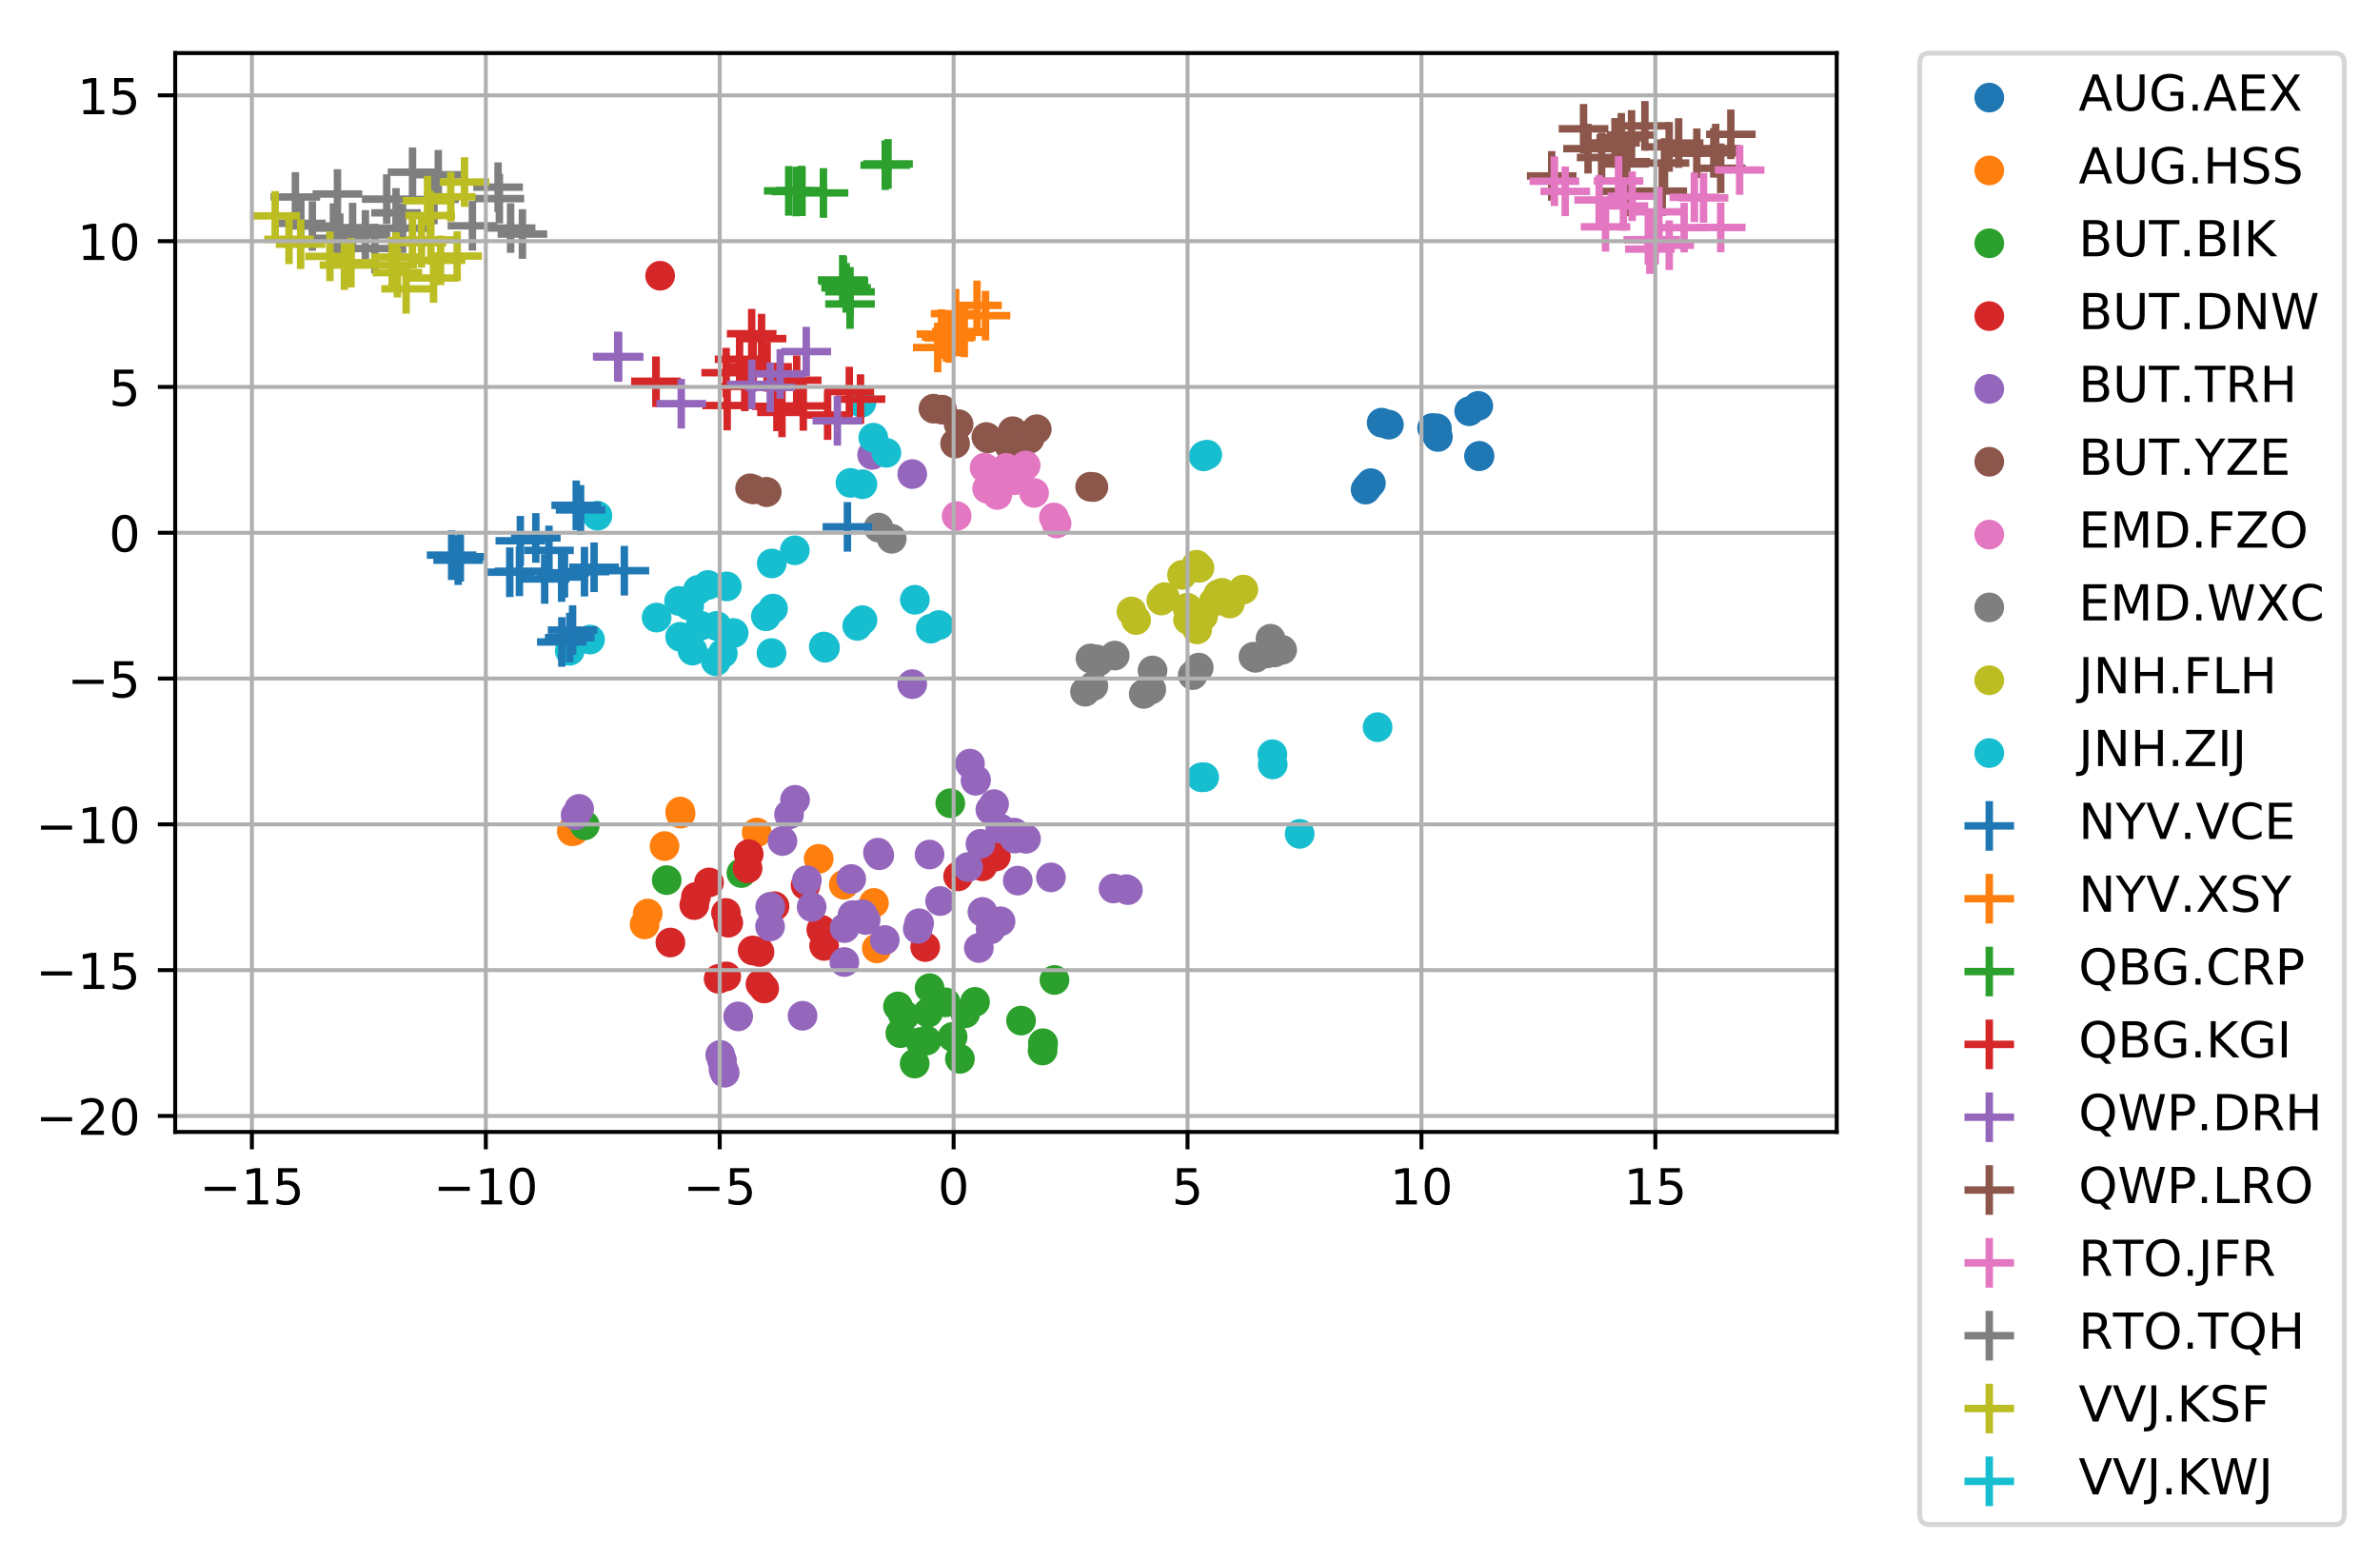 <?xml version="1.0" encoding="utf-8" standalone="no"?>
<!DOCTYPE svg PUBLIC "-//W3C//DTD SVG 1.1//EN"
  "http://www.w3.org/Graphics/SVG/1.1/DTD/svg11.dtd">
<!-- Created with matplotlib (https://matplotlib.org/) -->
<svg height="314.462pt" version="1.1" viewBox="0 0 479.579 314.462" width="479.579pt" xmlns="http://www.w3.org/2000/svg" xmlns:xlink="http://www.w3.org/1999/xlink">
 <defs>
  <style type="text/css">
*{stroke-linecap:butt;stroke-linejoin:round;}
  </style>
 </defs>
 <g id="figure_1">
  <g id="patch_1">
   <path d="M 0 314.462 
L 479.579 314.462 
L 479.579 0 
L 0 0 
z
" style="fill:#ffffff;"/>
  </g>
  <g id="axes_1">
   <g id="patch_2">
    <path d="M 35.305 228.14 
L 370.105 228.14 
L 370.105 10.7 
L 35.305 10.7 
z
" style="fill:#ffffff;"/>
   </g>
   <g id="PathCollection_1">
    <defs>
     <path d="M 0 2.5 
C 0.663 2.5 1.299 2.237 1.768 1.768 
C 2.237 1.299 2.5 0.663 2.5 0 
C 2.5 -0.663 2.237 -1.299 1.768 -1.768 
C 1.299 -2.237 0.663 -2.5 0 -2.5 
C -0.663 -2.5 -1.299 -2.237 -1.768 -1.768 
C -2.237 -1.299 -2.5 -0.663 -2.5 0 
C -2.5 0.663 -2.237 1.299 -1.768 1.768 
C -1.299 2.237 -0.663 2.5 0 2.5 
z
" id="m6a833dcbb3" style="stroke:#1f77b4;"/>
    </defs>
    <g clip-path="url(#p177b78a13f)">
     <use style="fill:#1f77b4;stroke:#1f77b4;" x="279.87" xlink:href="#m6a833dcbb3" y="85.586"/>
     <use style="fill:#1f77b4;stroke:#1f77b4;" x="278.412" xlink:href="#m6a833dcbb3" y="85.186"/>
     <use style="fill:#1f77b4;stroke:#1f77b4;" x="276.241" xlink:href="#m6a833dcbb3" y="97.38"/>
     <use style="fill:#1f77b4;stroke:#1f77b4;" x="275.582" xlink:href="#m6a833dcbb3" y="98.136"/>
     <use style="fill:#1f77b4;stroke:#1f77b4;" x="289.548" xlink:href="#m6a833dcbb3" y="86.328"/>
     <use style="fill:#1f77b4;stroke:#1f77b4;" x="289.338" xlink:href="#m6a833dcbb3" y="87.33"/>
     <use style="fill:#1f77b4;stroke:#1f77b4;" x="275.175" xlink:href="#m6a833dcbb3" y="98.675"/>
     <use style="fill:#1f77b4;stroke:#1f77b4;" x="298.034" xlink:href="#m6a833dcbb3" y="91.936"/>
     <use style="fill:#1f77b4;stroke:#1f77b4;" x="298.129" xlink:href="#m6a833dcbb3" y="91.897"/>
     <use style="fill:#1f77b4;stroke:#1f77b4;" x="297.873" xlink:href="#m6a833dcbb3" y="81.802"/>
     <use style="fill:#1f77b4;stroke:#1f77b4;" x="296.053" xlink:href="#m6a833dcbb3" y="82.882"/>
     <use style="fill:#1f77b4;stroke:#1f77b4;" x="289.74" xlink:href="#m6a833dcbb3" y="88.072"/>
     <use style="fill:#1f77b4;stroke:#1f77b4;" x="288.579" xlink:href="#m6a833dcbb3" y="86.265"/>
    </g>
   </g>
   <g id="PathCollection_2">
    <defs>
     <path d="M 0 2.5 
C 0.663 2.5 1.299 2.237 1.768 1.768 
C 2.237 1.299 2.5 0.663 2.5 0 
C 2.5 -0.663 2.237 -1.299 1.768 -1.768 
C 1.299 -2.237 0.663 -2.5 0 -2.5 
C -0.663 -2.5 -1.299 -2.237 -1.768 -1.768 
C -2.237 -1.299 -2.5 -0.663 -2.5 0 
C -2.5 0.663 -2.237 1.299 -1.768 1.768 
C -1.299 2.237 -0.663 2.5 0 2.5 
z
" id="mda3071a9fa" style="stroke:#ff7f0e;"/>
    </defs>
    <g clip-path="url(#p177b78a13f)">
     <use style="fill:#ff7f0e;stroke:#ff7f0e;" x="170.027" xlink:href="#mda3071a9fa" y="178.31"/>
     <use style="fill:#ff7f0e;stroke:#ff7f0e;" x="115.649" xlink:href="#mda3071a9fa" y="167.463"/>
     <use style="fill:#ff7f0e;stroke:#ff7f0e;" x="115.217" xlink:href="#mda3071a9fa" y="167.529"/>
     <use style="fill:#ff7f0e;stroke:#ff7f0e;" x="133.903" xlink:href="#mda3071a9fa" y="170.521"/>
     <use style="fill:#ff7f0e;stroke:#ff7f0e;" x="176.679" xlink:href="#mda3071a9fa" y="191.138"/>
     <use style="fill:#ff7f0e;stroke:#ff7f0e;" x="176.1" xlink:href="#mda3071a9fa" y="181.983"/>
     <use style="fill:#ff7f0e;stroke:#ff7f0e;" x="152.486" xlink:href="#mda3071a9fa" y="167.78"/>
     <use style="fill:#ff7f0e;stroke:#ff7f0e;" x="137.136" xlink:href="#mda3071a9fa" y="163.99"/>
     <use style="fill:#ff7f0e;stroke:#ff7f0e;" x="137.063" xlink:href="#mda3071a9fa" y="163.573"/>
     <use style="fill:#ff7f0e;stroke:#ff7f0e;" x="164.974" xlink:href="#mda3071a9fa" y="173.091"/>
     <use style="fill:#ff7f0e;stroke:#ff7f0e;" x="129.889" xlink:href="#mda3071a9fa" y="186.315"/>
     <use style="fill:#ff7f0e;stroke:#ff7f0e;" x="130.519" xlink:href="#mda3071a9fa" y="184.121"/>
    </g>
   </g>
   <g id="PathCollection_3">
    <defs>
     <path d="M 0 2.5 
C 0.663 2.5 1.299 2.237 1.768 1.768 
C 2.237 1.299 2.5 0.663 2.5 0 
C 2.5 -0.663 2.237 -1.299 1.768 -1.768 
C 1.299 -2.237 0.663 -2.5 0 -2.5 
C -0.663 -2.5 -1.299 -2.237 -1.768 -1.768 
C -2.237 -1.299 -2.5 -0.663 -2.5 0 
C -2.5 0.663 -2.237 1.299 -1.768 1.768 
C -1.299 2.237 -0.663 2.5 0 2.5 
z
" id="m03178261ab" style="stroke:#2ca02c;"/>
    </defs>
    <g clip-path="url(#p177b78a13f)">
     <use style="fill:#2ca02c;stroke:#2ca02c;" x="187.323" xlink:href="#m03178261ab" y="199.161"/>
     <use style="fill:#2ca02c;stroke:#2ca02c;" x="191.487" xlink:href="#m03178261ab" y="161.891"/>
     <use style="fill:#2ca02c;stroke:#2ca02c;" x="212.479" xlink:href="#m03178261ab" y="197.512"/>
     <use style="fill:#2ca02c;stroke:#2ca02c;" x="117.843" xlink:href="#m03178261ab" y="166.342"/>
     <use style="fill:#2ca02c;stroke:#2ca02c;" x="193.426" xlink:href="#m03178261ab" y="213.409"/>
     <use style="fill:#2ca02c;stroke:#2ca02c;" x="196.473" xlink:href="#m03178261ab" y="201.929"/>
     <use style="fill:#2ca02c;stroke:#2ca02c;" x="190.54" xlink:href="#m03178261ab" y="202.018"/>
     <use style="fill:#2ca02c;stroke:#2ca02c;" x="205.745" xlink:href="#m03178261ab" y="205.696"/>
     <use style="fill:#2ca02c;stroke:#2ca02c;" x="181.892" xlink:href="#m03178261ab" y="204.413"/>
     <use style="fill:#2ca02c;stroke:#2ca02c;" x="182.338" xlink:href="#m03178261ab" y="204.676"/>
     <use style="fill:#2ca02c;stroke:#2ca02c;" x="191.956" xlink:href="#m03178261ab" y="208.975"/>
     <use style="fill:#2ca02c;stroke:#2ca02c;" x="194.506" xlink:href="#m03178261ab" y="204.225"/>
     <use style="fill:#2ca02c;stroke:#2ca02c;" x="186.703" xlink:href="#m03178261ab" y="209.711"/>
     <use style="fill:#2ca02c;stroke:#2ca02c;" x="181.423" xlink:href="#m03178261ab" y="208.226"/>
     <use style="fill:#2ca02c;stroke:#2ca02c;" x="187.008" xlink:href="#m03178261ab" y="204.108"/>
     <use style="fill:#2ca02c;stroke:#2ca02c;" x="185.517" xlink:href="#m03178261ab" y="210.02"/>
     <use style="fill:#2ca02c;stroke:#2ca02c;" x="149.396" xlink:href="#m03178261ab" y="175.957"/>
     <use style="fill:#2ca02c;stroke:#2ca02c;" x="134.345" xlink:href="#m03178261ab" y="177.383"/>
     <use style="fill:#2ca02c;stroke:#2ca02c;" x="210.191" xlink:href="#m03178261ab" y="210.323"/>
     <use style="fill:#2ca02c;stroke:#2ca02c;" x="210.145" xlink:href="#m03178261ab" y="210.268"/>
     <use style="fill:#2ca02c;stroke:#2ca02c;" x="184.307" xlink:href="#m03178261ab" y="214.354"/>
     <use style="fill:#2ca02c;stroke:#2ca02c;" x="210.084" xlink:href="#m03178261ab" y="211.731"/>
     <use style="fill:#2ca02c;stroke:#2ca02c;" x="180.952" xlink:href="#m03178261ab" y="202.843"/>
    </g>
   </g>
   <g id="PathCollection_4">
    <defs>
     <path d="M 0 2.5 
C 0.663 2.5 1.299 2.237 1.768 1.768 
C 2.237 1.299 2.5 0.663 2.5 0 
C 2.5 -0.663 2.237 -1.299 1.768 -1.768 
C 1.299 -2.237 0.663 -2.5 0 -2.5 
C -0.663 -2.5 -1.299 -2.237 -1.768 -1.768 
C -2.237 -1.299 -2.5 -0.663 -2.5 0 
C -2.5 0.663 -2.237 1.299 -1.768 1.768 
C -1.299 2.237 -0.663 2.5 0 2.5 
z
" id="m61bae16893" style="stroke:#d62728;"/>
    </defs>
    <g clip-path="url(#p177b78a13f)">
     <use style="fill:#d62728;stroke:#d62728;" x="135.091" xlink:href="#m61bae16893" y="189.963"/>
     <use style="fill:#d62728;stroke:#d62728;" x="146.75" xlink:href="#m61bae16893" y="185.974"/>
     <use style="fill:#d62728;stroke:#d62728;" x="142.872" xlink:href="#m61bae16893" y="177.848"/>
     <use style="fill:#d62728;stroke:#d62728;" x="150.646" xlink:href="#m61bae16893" y="175.012"/>
     <use style="fill:#d62728;stroke:#d62728;" x="150.874" xlink:href="#m61bae16893" y="172.139"/>
     <use style="fill:#d62728;stroke:#d62728;" x="140.233" xlink:href="#m61bae16893" y="180.772"/>
     <use style="fill:#d62728;stroke:#d62728;" x="139.9" xlink:href="#m61bae16893" y="182.416"/>
     <use style="fill:#d62728;stroke:#d62728;" x="133.018" xlink:href="#m61bae16893" y="55.574"/>
     <use style="fill:#d62728;stroke:#d62728;" x="156.069" xlink:href="#m61bae16893" y="182.643"/>
     <use style="fill:#d62728;stroke:#d62728;" x="151.662" xlink:href="#m61bae16893" y="191.564"/>
     <use style="fill:#d62728;stroke:#d62728;" x="162.331" xlink:href="#m61bae16893" y="178.409"/>
     <use style="fill:#d62728;stroke:#d62728;" x="193.069" xlink:href="#m61bae16893" y="176.625"/>
     <use style="fill:#d62728;stroke:#d62728;" x="166.068" xlink:href="#m61bae16893" y="190.644"/>
     <use style="fill:#d62728;stroke:#d62728;" x="165.496" xlink:href="#m61bae16893" y="187.387"/>
     <use style="fill:#d62728;stroke:#d62728;" x="146.288" xlink:href="#m61bae16893" y="184.006"/>
     <use style="fill:#d62728;stroke:#d62728;" x="153.239" xlink:href="#m61bae16893" y="198.333"/>
     <use style="fill:#d62728;stroke:#d62728;" x="146.34" xlink:href="#m61bae16893" y="196.786"/>
     <use style="fill:#d62728;stroke:#d62728;" x="153.992" xlink:href="#m61bae16893" y="199.218"/>
     <use style="fill:#d62728;stroke:#d62728;" x="144.813" xlink:href="#m61bae16893" y="197.283"/>
     <use style="fill:#d62728;stroke:#d62728;" x="153.039" xlink:href="#m61bae16893" y="191.869"/>
     <use style="fill:#d62728;stroke:#d62728;" x="200.673" xlink:href="#m61bae16893" y="172.622"/>
     <use style="fill:#d62728;stroke:#d62728;" x="186.43" xlink:href="#m61bae16893" y="190.877"/>
     <use style="fill:#d62728;stroke:#d62728;" x="197.95" xlink:href="#m61bae16893" y="174.61"/>
    </g>
   </g>
   <g id="PathCollection_5">
    <defs>
     <path d="M 0 2.5 
C 0.663 2.5 1.299 2.237 1.768 1.768 
C 2.237 1.299 2.5 0.663 2.5 0 
C 2.5 -0.663 2.237 -1.299 1.768 -1.768 
C 1.299 -2.237 0.663 -2.5 0 -2.5 
C -0.663 -2.5 -1.299 -2.237 -1.768 -1.768 
C -2.237 -1.299 -2.5 -0.663 -2.5 0 
C -2.5 0.663 -2.237 1.299 -1.768 1.768 
C -1.299 2.237 -0.663 2.5 0 2.5 
z
" id="m32b6c6d556" style="stroke:#9467bd;"/>
    </defs>
    <g clip-path="url(#p177b78a13f)">
     <use style="fill:#9467bd;stroke:#9467bd;" x="170.194" xlink:href="#m32b6c6d556" y="187.048"/>
     <use style="fill:#9467bd;stroke:#9467bd;" x="197.564" xlink:href="#m32b6c6d556" y="170.07"/>
     <use style="fill:#9467bd;stroke:#9467bd;" x="195.446" xlink:href="#m32b6c6d556" y="153.906"/>
     <use style="fill:#9467bd;stroke:#9467bd;" x="175.737" xlink:href="#m32b6c6d556" y="91.686"/>
     <use style="fill:#9467bd;stroke:#9467bd;" x="200.315" xlink:href="#m32b6c6d556" y="162.075"/>
     <use style="fill:#9467bd;stroke:#9467bd;" x="199.56" xlink:href="#m32b6c6d556" y="163.193"/>
     <use style="fill:#9467bd;stroke:#9467bd;" x="155.206" xlink:href="#m32b6c6d556" y="182.772"/>
     <use style="fill:#9467bd;stroke:#9467bd;" x="155.172" xlink:href="#m32b6c6d556" y="186.727"/>
     <use style="fill:#9467bd;stroke:#9467bd;" x="160.212" xlink:href="#m32b6c6d556" y="161.194"/>
     <use style="fill:#9467bd;stroke:#9467bd;" x="157.662" xlink:href="#m32b6c6d556" y="169.507"/>
     <use style="fill:#9467bd;stroke:#9467bd;" x="176.908" xlink:href="#m32b6c6d556" y="171.853"/>
     <use style="fill:#9467bd;stroke:#9467bd;" x="177.182" xlink:href="#m32b6c6d556" y="172.379"/>
     <use style="fill:#9467bd;stroke:#9467bd;" x="196.58" xlink:href="#m32b6c6d556" y="157.363"/>
     <use style="fill:#9467bd;stroke:#9467bd;" x="196.682" xlink:href="#m32b6c6d556" y="157.177"/>
     <use style="fill:#9467bd;stroke:#9467bd;" x="184.929" xlink:href="#m32b6c6d556" y="187.215"/>
     <use style="fill:#9467bd;stroke:#9467bd;" x="183.823" xlink:href="#m32b6c6d556" y="95.546"/>
     <use style="fill:#9467bd;stroke:#9467bd;" x="195.073" xlink:href="#m32b6c6d556" y="174.744"/>
     <use style="fill:#9467bd;stroke:#9467bd;" x="204.47" xlink:href="#m32b6c6d556" y="169.01"/>
     <use style="fill:#9467bd;stroke:#9467bd;" x="177.037" xlink:href="#m32b6c6d556" y="91.039"/>
     <use style="fill:#9467bd;stroke:#9467bd;" x="145.781" xlink:href="#m32b6c6d556" y="215.56"/>
     <use style="fill:#9467bd;stroke:#9467bd;" x="146.021" xlink:href="#m32b6c6d556" y="216.209"/>
     <use style="fill:#9467bd;stroke:#9467bd;" x="145.484" xlink:href="#m32b6c6d556" y="213.73"/>
     <use style="fill:#9467bd;stroke:#9467bd;" x="145.126" xlink:href="#m32b6c6d556" y="212.61"/>
     <use style="fill:#9467bd;stroke:#9467bd;" x="204.37" xlink:href="#m32b6c6d556" y="167.812"/>
     <use style="fill:#9467bd;stroke:#9467bd;" x="178.287" xlink:href="#m32b6c6d556" y="189.457"/>
     <use style="fill:#9467bd;stroke:#9467bd;" x="206.747" xlink:href="#m32b6c6d556" y="169.061"/>
     <use style="fill:#9467bd;stroke:#9467bd;" x="199.607" xlink:href="#m32b6c6d556" y="187.319"/>
     <use style="fill:#9467bd;stroke:#9467bd;" x="201.614" xlink:href="#m32b6c6d556" y="185.687"/>
     <use style="fill:#9467bd;stroke:#9467bd;" x="197.239" xlink:href="#m32b6c6d556" y="191.063"/>
     <use style="fill:#9467bd;stroke:#9467bd;" x="197.967" xlink:href="#m32b6c6d556" y="183.794"/>
     <use style="fill:#9467bd;stroke:#9467bd;" x="189.437" xlink:href="#m32b6c6d556" y="181.606"/>
     <use style="fill:#9467bd;stroke:#9467bd;" x="170.145" xlink:href="#m32b6c6d556" y="193.895"/>
     <use style="fill:#9467bd;stroke:#9467bd;" x="116.698" xlink:href="#m32b6c6d556" y="163.023"/>
     <use style="fill:#9467bd;stroke:#9467bd;" x="115.991" xlink:href="#m32b6c6d556" y="164.29"/>
     <use style="fill:#9467bd;stroke:#9467bd;" x="148.746" xlink:href="#m32b6c6d556" y="204.852"/>
     <use style="fill:#9467bd;stroke:#9467bd;" x="211.762" xlink:href="#m32b6c6d556" y="176.833"/>
     <use style="fill:#9467bd;stroke:#9467bd;" x="224.375" xlink:href="#m32b6c6d556" y="179.076"/>
     <use style="fill:#9467bd;stroke:#9467bd;" x="226.947" xlink:href="#m32b6c6d556" y="179.209"/>
     <use style="fill:#9467bd;stroke:#9467bd;" x="227.274" xlink:href="#m32b6c6d556" y="179.399"/>
     <use style="fill:#9467bd;stroke:#9467bd;" x="205.087" xlink:href="#m32b6c6d556" y="177.48"/>
     <use style="fill:#9467bd;stroke:#9467bd;" x="161.716" xlink:href="#m32b6c6d556" y="204.72"/>
     <use style="fill:#9467bd;stroke:#9467bd;" x="201.591" xlink:href="#m32b6c6d556" y="166.988"/>
     <use style="fill:#9467bd;stroke:#9467bd;" x="163.558" xlink:href="#m32b6c6d556" y="182.798"/>
     <use style="fill:#9467bd;stroke:#9467bd;" x="158.995" xlink:href="#m32b6c6d556" y="164.159"/>
     <use style="fill:#9467bd;stroke:#9467bd;" x="183.82" xlink:href="#m32b6c6d556" y="137.883"/>
     <use style="fill:#9467bd;stroke:#9467bd;" x="171.527" xlink:href="#m32b6c6d556" y="177.159"/>
     <use style="fill:#9467bd;stroke:#9467bd;" x="185.207" xlink:href="#m32b6c6d556" y="186.07"/>
     <use style="fill:#9467bd;stroke:#9467bd;" x="162.592" xlink:href="#m32b6c6d556" y="177.391"/>
     <use style="fill:#9467bd;stroke:#9467bd;" x="187.306" xlink:href="#m32b6c6d556" y="172.228"/>
     <use style="fill:#9467bd;stroke:#9467bd;" x="173.858" xlink:href="#m32b6c6d556" y="184.309"/>
     <use style="fill:#9467bd;stroke:#9467bd;" x="173.6" xlink:href="#m32b6c6d556" y="184.291"/>
     <use style="fill:#9467bd;stroke:#9467bd;" x="174.438" xlink:href="#m32b6c6d556" y="185.426"/>
     <use style="fill:#9467bd;stroke:#9467bd;" x="171.782" xlink:href="#m32b6c6d556" y="184.434"/>
    </g>
   </g>
   <g id="PathCollection_6">
    <defs>
     <path d="M 0 2.5 
C 0.663 2.5 1.299 2.237 1.768 1.768 
C 2.237 1.299 2.5 0.663 2.5 0 
C 2.5 -0.663 2.237 -1.299 1.768 -1.768 
C 1.299 -2.237 0.663 -2.5 0 -2.5 
C -0.663 -2.5 -1.299 -2.237 -1.768 -1.768 
C -2.237 -1.299 -2.5 -0.663 -2.5 0 
C -2.5 0.663 -2.237 1.299 -1.768 1.768 
C -1.299 2.237 -0.663 2.5 0 2.5 
z
" id="mece841c1cd" style="stroke:#8c564b;"/>
    </defs>
    <g clip-path="url(#p177b78a13f)">
     <use style="fill:#8c564b;stroke:#8c564b;" x="207.447" xlink:href="#mece841c1cd" y="88.453"/>
     <use style="fill:#8c564b;stroke:#8c564b;" x="208.911" xlink:href="#mece841c1cd" y="86.508"/>
     <use style="fill:#8c564b;stroke:#8c564b;" x="203.42" xlink:href="#mece841c1cd" y="89.855"/>
     <use style="fill:#8c564b;stroke:#8c564b;" x="193.163" xlink:href="#mece841c1cd" y="85.495"/>
     <use style="fill:#8c564b;stroke:#8c564b;" x="220.324" xlink:href="#mece841c1cd" y="98.161"/>
     <use style="fill:#8c564b;stroke:#8c564b;" x="219.677" xlink:href="#mece841c1cd" y="98.102"/>
     <use style="fill:#8c564b;stroke:#8c564b;" x="192.455" xlink:href="#mece841c1cd" y="89.402"/>
     <use style="fill:#8c564b;stroke:#8c564b;" x="198.756" xlink:href="#mece841c1cd" y="88.079"/>
     <use style="fill:#8c564b;stroke:#8c564b;" x="188.096" xlink:href="#mece841c1cd" y="82.364"/>
     <use style="fill:#8c564b;stroke:#8c564b;" x="189.832" xlink:href="#mece841c1cd" y="82.559"/>
     <use style="fill:#8c564b;stroke:#8c564b;" x="151.78" xlink:href="#mece841c1cd" y="98.641"/>
     <use style="fill:#8c564b;stroke:#8c564b;" x="151.151" xlink:href="#mece841c1cd" y="98.421"/>
     <use style="fill:#8c564b;stroke:#8c564b;" x="199.05" xlink:href="#mece841c1cd" y="88.363"/>
     <use style="fill:#8c564b;stroke:#8c564b;" x="202.861" xlink:href="#mece841c1cd" y="89.004"/>
     <use style="fill:#8c564b;stroke:#8c564b;" x="204.05" xlink:href="#mece841c1cd" y="86.909"/>
     <use style="fill:#8c564b;stroke:#8c564b;" x="154.466" xlink:href="#mece841c1cd" y="99.162"/>
     <use style="fill:#8c564b;stroke:#8c564b;" x="154.453" xlink:href="#mece841c1cd" y="99.159"/>
    </g>
   </g>
   <g id="PathCollection_7">
    <defs>
     <path d="M 0 2.5 
C 0.663 2.5 1.299 2.237 1.768 1.768 
C 2.237 1.299 2.5 0.663 2.5 0 
C 2.5 -0.663 2.237 -1.299 1.768 -1.768 
C 1.299 -2.237 0.663 -2.5 0 -2.5 
C -0.663 -2.5 -1.299 -2.237 -1.768 -1.768 
C -2.237 -1.299 -2.5 -0.663 -2.5 0 
C -2.5 0.663 -2.237 1.299 -1.768 1.768 
C -1.299 2.237 -0.663 2.5 0 2.5 
z
" id="m5648cb01e0" style="stroke:#e377c2;"/>
    </defs>
    <g clip-path="url(#p177b78a13f)">
     <use style="fill:#e377c2;stroke:#e377c2;" x="192.766" xlink:href="#m5648cb01e0" y="104.005"/>
     <use style="fill:#e377c2;stroke:#e377c2;" x="204.399" xlink:href="#m5648cb01e0" y="96.786"/>
     <use style="fill:#e377c2;stroke:#e377c2;" x="202.747" xlink:href="#m5648cb01e0" y="94.31"/>
     <use style="fill:#e377c2;stroke:#e377c2;" x="200.458" xlink:href="#m5648cb01e0" y="95.519"/>
     <use style="fill:#e377c2;stroke:#e377c2;" x="208.374" xlink:href="#m5648cb01e0" y="99.349"/>
     <use style="fill:#e377c2;stroke:#e377c2;" x="212.903" xlink:href="#m5648cb01e0" y="105.504"/>
     <use style="fill:#e377c2;stroke:#e377c2;" x="200.954" xlink:href="#m5648cb01e0" y="99.76"/>
     <use style="fill:#e377c2;stroke:#e377c2;" x="198.914" xlink:href="#m5648cb01e0" y="98.486"/>
     <use style="fill:#e377c2;stroke:#e377c2;" x="212.367" xlink:href="#m5648cb01e0" y="104.292"/>
     <use style="fill:#e377c2;stroke:#e377c2;" x="206.68" xlink:href="#m5648cb01e0" y="93.808"/>
     <use style="fill:#e377c2;stroke:#e377c2;" x="198.395" xlink:href="#m5648cb01e0" y="94.265"/>
    </g>
   </g>
   <g id="PathCollection_8">
    <defs>
     <path d="M 0 2.5 
C 0.663 2.5 1.299 2.237 1.768 1.768 
C 2.237 1.299 2.5 0.663 2.5 0 
C 2.5 -0.663 2.237 -1.299 1.768 -1.768 
C 1.299 -2.237 0.663 -2.5 0 -2.5 
C -0.663 -2.5 -1.299 -2.237 -1.768 -1.768 
C -2.237 -1.299 -2.5 -0.663 -2.5 0 
C -2.5 0.663 -2.237 1.299 -1.768 1.768 
C -1.299 2.237 -0.663 2.5 0 2.5 
z
" id="m71f4d36f77" style="stroke:#7f7f7f;"/>
    </defs>
    <g clip-path="url(#p177b78a13f)">
     <use style="fill:#7f7f7f;stroke:#7f7f7f;" x="224.619" xlink:href="#m71f4d36f77" y="132.128"/>
     <use style="fill:#7f7f7f;stroke:#7f7f7f;" x="221.39" xlink:href="#m71f4d36f77" y="133.306"/>
     <use style="fill:#7f7f7f;stroke:#7f7f7f;" x="220.32" xlink:href="#m71f4d36f77" y="138.273"/>
     <use style="fill:#7f7f7f;stroke:#7f7f7f;" x="177.022" xlink:href="#m71f4d36f77" y="106.328"/>
     <use style="fill:#7f7f7f;stroke:#7f7f7f;" x="179.687" xlink:href="#m71f4d36f77" y="108.589"/>
     <use style="fill:#7f7f7f;stroke:#7f7f7f;" x="252.566" xlink:href="#m71f4d36f77" y="132.36"/>
     <use style="fill:#7f7f7f;stroke:#7f7f7f;" x="219.741" xlink:href="#m71f4d36f77" y="132.707"/>
     <use style="fill:#7f7f7f;stroke:#7f7f7f;" x="220.968" xlink:href="#m71f4d36f77" y="132.903"/>
     <use style="fill:#7f7f7f;stroke:#7f7f7f;" x="252.996" xlink:href="#m71f4d36f77" y="132.581"/>
     <use style="fill:#7f7f7f;stroke:#7f7f7f;" x="256.819" xlink:href="#m71f4d36f77" y="131.504"/>
     <use style="fill:#7f7f7f;stroke:#7f7f7f;" x="232.242" xlink:href="#m71f4d36f77" y="135.126"/>
     <use style="fill:#7f7f7f;stroke:#7f7f7f;" x="256.015" xlink:href="#m71f4d36f77" y="128.741"/>
     <use style="fill:#7f7f7f;stroke:#7f7f7f;" x="258.355" xlink:href="#m71f4d36f77" y="130.972"/>
     <use style="fill:#7f7f7f;stroke:#7f7f7f;" x="240.345" xlink:href="#m71f4d36f77" y="136.064"/>
     <use style="fill:#7f7f7f;stroke:#7f7f7f;" x="241.548" xlink:href="#m71f4d36f77" y="134.552"/>
     <use style="fill:#7f7f7f;stroke:#7f7f7f;" x="230.469" xlink:href="#m71f4d36f77" y="139.855"/>
     <use style="fill:#7f7f7f;stroke:#7f7f7f;" x="231.986" xlink:href="#m71f4d36f77" y="138.952"/>
     <use style="fill:#7f7f7f;stroke:#7f7f7f;" x="218.641" xlink:href="#m71f4d36f77" y="139.415"/>
     <use style="fill:#7f7f7f;stroke:#7f7f7f;" x="255.431" xlink:href="#m71f4d36f77" y="131.673"/>
    </g>
   </g>
   <g id="PathCollection_9">
    <defs>
     <path d="M 0 2.5 
C 0.663 2.5 1.299 2.237 1.768 1.768 
C 2.237 1.299 2.5 0.663 2.5 0 
C 2.5 -0.663 2.237 -1.299 1.768 -1.768 
C 1.299 -2.237 0.663 -2.5 0 -2.5 
C -0.663 -2.5 -1.299 -2.237 -1.768 -1.768 
C -2.237 -1.299 -2.5 -0.663 -2.5 0 
C -2.5 0.663 -2.237 1.299 -1.768 1.768 
C -1.299 2.237 -0.663 2.5 0 2.5 
z
" id="m8926a02726" style="stroke:#bcbd22;"/>
    </defs>
    <g clip-path="url(#p177b78a13f)">
     <use style="fill:#bcbd22;stroke:#bcbd22;" x="250.526" xlink:href="#m8926a02726" y="118.817"/>
     <use style="fill:#bcbd22;stroke:#bcbd22;" x="246.253" xlink:href="#m8926a02726" y="119.49"/>
     <use style="fill:#bcbd22;stroke:#bcbd22;" x="244.543" xlink:href="#m8926a02726" y="121.316"/>
     <use style="fill:#bcbd22;stroke:#bcbd22;" x="234.007" xlink:href="#m8926a02726" y="121.036"/>
     <use style="fill:#bcbd22;stroke:#bcbd22;" x="247.832" xlink:href="#m8926a02726" y="121.638"/>
     <use style="fill:#bcbd22;stroke:#bcbd22;" x="242.415" xlink:href="#m8926a02726" y="124.211"/>
     <use style="fill:#bcbd22;stroke:#bcbd22;" x="239.395" xlink:href="#m8926a02726" y="124.919"/>
     <use style="fill:#bcbd22;stroke:#bcbd22;" x="241.25" xlink:href="#m8926a02726" y="114.236"/>
     <use style="fill:#bcbd22;stroke:#bcbd22;" x="238.189" xlink:href="#m8926a02726" y="115.864"/>
     <use style="fill:#bcbd22;stroke:#bcbd22;" x="241.7" xlink:href="#m8926a02726" y="114.438"/>
     <use style="fill:#bcbd22;stroke:#bcbd22;" x="241.106" xlink:href="#m8926a02726" y="113.818"/>
     <use style="fill:#bcbd22;stroke:#bcbd22;" x="227.993" xlink:href="#m8926a02726" y="123.236"/>
     <use style="fill:#bcbd22;stroke:#bcbd22;" x="245.494" xlink:href="#m8926a02726" y="119.789"/>
     <use style="fill:#bcbd22;stroke:#bcbd22;" x="241.231" xlink:href="#m8926a02726" y="126.863"/>
     <use style="fill:#bcbd22;stroke:#bcbd22;" x="228.936" xlink:href="#m8926a02726" y="124.963"/>
     <use style="fill:#bcbd22;stroke:#bcbd22;" x="234.689" xlink:href="#m8926a02726" y="120.338"/>
     <use style="fill:#bcbd22;stroke:#bcbd22;" x="239.249" xlink:href="#m8926a02726" y="122.48"/>
    </g>
   </g>
   <g id="PathCollection_10">
    <defs>
     <path d="M 0 2.5 
C 0.663 2.5 1.299 2.237 1.768 1.768 
C 2.237 1.299 2.5 0.663 2.5 0 
C 2.5 -0.663 2.237 -1.299 1.768 -1.768 
C 1.299 -2.237 0.663 -2.5 0 -2.5 
C -0.663 -2.5 -1.299 -2.237 -1.768 -1.768 
C -2.237 -1.299 -2.5 -0.663 -2.5 0 
C -2.5 0.663 -2.237 1.299 -1.768 1.768 
C -1.299 2.237 -0.663 2.5 0 2.5 
z
" id="m8e6997a323" style="stroke:#17becf;"/>
    </defs>
    <g clip-path="url(#p177b78a13f)">
     <use style="fill:#17becf;stroke:#17becf;" x="187.548" xlink:href="#m8e6997a323" y="126.707"/>
     <use style="fill:#17becf;stroke:#17becf;" x="173.777" xlink:href="#m8e6997a323" y="97.597"/>
     <use style="fill:#17becf;stroke:#17becf;" x="189.187" xlink:href="#m8e6997a323" y="125.978"/>
     <use style="fill:#17becf;stroke:#17becf;" x="184.35" xlink:href="#m8e6997a323" y="120.879"/>
     <use style="fill:#17becf;stroke:#17becf;" x="142.658" xlink:href="#m8e6997a323" y="117.896"/>
     <use style="fill:#17becf;stroke:#17becf;" x="140.636" xlink:href="#m8e6997a323" y="118.892"/>
     <use style="fill:#17becf;stroke:#17becf;" x="136.839" xlink:href="#m8e6997a323" y="121.124"/>
     <use style="fill:#17becf;stroke:#17becf;" x="171.372" xlink:href="#m8e6997a323" y="97.322"/>
     <use style="fill:#17becf;stroke:#17becf;" x="144.247" xlink:href="#m8e6997a323" y="133.276"/>
     <use style="fill:#17becf;stroke:#17becf;" x="138.759" xlink:href="#m8e6997a323" y="128.971"/>
     <use style="fill:#17becf;stroke:#17becf;" x="145.65" xlink:href="#m8e6997a323" y="131.671"/>
     <use style="fill:#17becf;stroke:#17becf;" x="242.069" xlink:href="#m8e6997a323" y="156.664"/>
     <use style="fill:#17becf;stroke:#17becf;" x="242.645" xlink:href="#m8e6997a323" y="156.641"/>
     <use style="fill:#17becf;stroke:#17becf;" x="256.458" xlink:href="#m8e6997a323" y="154.072"/>
     <use style="fill:#17becf;stroke:#17becf;" x="256.387" xlink:href="#m8e6997a323" y="152.009"/>
     <use style="fill:#17becf;stroke:#17becf;" x="175.976" xlink:href="#m8e6997a323" y="88.215"/>
     <use style="fill:#17becf;stroke:#17becf;" x="173.579" xlink:href="#m8e6997a323" y="81.164"/>
     <use style="fill:#17becf;stroke:#17becf;" x="118.894" xlink:href="#m8e6997a323" y="128.902"/>
     <use style="fill:#17becf;stroke:#17becf;" x="114.808" xlink:href="#m8e6997a323" y="131.164"/>
     <use style="fill:#17becf;stroke:#17becf;" x="154.333" xlink:href="#m8e6997a323" y="124.208"/>
     <use style="fill:#17becf;stroke:#17becf;" x="155.77" xlink:href="#m8e6997a323" y="122.657"/>
     <use style="fill:#17becf;stroke:#17becf;" x="137.05" xlink:href="#m8e6997a323" y="128.346"/>
     <use style="fill:#17becf;stroke:#17becf;" x="139.545" xlink:href="#m8e6997a323" y="131.13"/>
     <use style="fill:#17becf;stroke:#17becf;" x="165.997" xlink:href="#m8e6997a323" y="130.305"/>
     <use style="fill:#17becf;stroke:#17becf;" x="166.247" xlink:href="#m8e6997a323" y="130.552"/>
     <use style="fill:#17becf;stroke:#17becf;" x="242.696" xlink:href="#m8e6997a323" y="91.777"/>
     <use style="fill:#17becf;stroke:#17becf;" x="243.261" xlink:href="#m8e6997a323" y="91.635"/>
     <use style="fill:#17becf;stroke:#17becf;" x="160.162" xlink:href="#m8e6997a323" y="110.912"/>
     <use style="fill:#17becf;stroke:#17becf;" x="132.312" xlink:href="#m8e6997a323" y="124.465"/>
     <use style="fill:#17becf;stroke:#17becf;" x="277.587" xlink:href="#m8e6997a323" y="146.562"/>
     <use style="fill:#17becf;stroke:#17becf;" x="155.462" xlink:href="#m8e6997a323" y="131.616"/>
     <use style="fill:#17becf;stroke:#17becf;" x="146.454" xlink:href="#m8e6997a323" y="118.194"/>
     <use style="fill:#17becf;stroke:#17becf;" x="155.509" xlink:href="#m8e6997a323" y="113.564"/>
     <use style="fill:#17becf;stroke:#17becf;" x="173.792" xlink:href="#m8e6997a323" y="124.99"/>
     <use style="fill:#17becf;stroke:#17becf;" x="172.737" xlink:href="#m8e6997a323" y="126.143"/>
     <use style="fill:#17becf;stroke:#17becf;" x="178.612" xlink:href="#m8e6997a323" y="91.263"/>
     <use style="fill:#17becf;stroke:#17becf;" x="138.883" xlink:href="#m8e6997a323" y="122.077"/>
     <use style="fill:#17becf;stroke:#17becf;" x="120.383" xlink:href="#m8e6997a323" y="103.945"/>
     <use style="fill:#17becf;stroke:#17becf;" x="261.888" xlink:href="#m8e6997a323" y="168.065"/>
     <use style="fill:#17becf;stroke:#17becf;" x="242.533" xlink:href="#m8e6997a323" y="91.979"/>
     <use style="fill:#17becf;stroke:#17becf;" x="147.833" xlink:href="#m8e6997a323" y="127.582"/>
     <use style="fill:#17becf;stroke:#17becf;" x="144.397" xlink:href="#m8e6997a323" y="126.148"/>
     <use style="fill:#17becf;stroke:#17becf;" x="141.162" xlink:href="#m8e6997a323" y="126.105"/>
    </g>
   </g>
   <g id="PathCollection_11">
    <defs>
     <path d="M -5 0 
L 5 0 
M 0 5 
L 0 -5 
" id="m2cfb7c7c75" style="stroke:#1f77b4;stroke-width:1.5;"/>
    </defs>
    <g clip-path="url(#p177b78a13f)">
     <use style="fill:#1f77b4;stroke:#1f77b4;stroke-width:1.5;" x="116.989" xlink:href="#m2cfb7c7c75" y="102.769"/>
     <use style="fill:#1f77b4;stroke:#1f77b4;stroke-width:1.5;" x="116.112" xlink:href="#m2cfb7c7c75" y="101.84"/>
     <use style="fill:#1f77b4;stroke:#1f77b4;stroke-width:1.5;" x="170.759" xlink:href="#m2cfb7c7c75" y="106.186"/>
     <use style="fill:#1f77b4;stroke:#1f77b4;stroke-width:1.5;" x="125.809" xlink:href="#m2cfb7c7c75" y="115.019"/>
     <use style="fill:#1f77b4;stroke:#1f77b4;stroke-width:1.5;" x="113.21" xlink:href="#m2cfb7c7c75" y="129.383"/>
     <use style="fill:#1f77b4;stroke:#1f77b4;stroke-width:1.5;" x="107.972" xlink:href="#m2cfb7c7c75" y="108.42"/>
     <use style="fill:#1f77b4;stroke:#1f77b4;stroke-width:1.5;" x="113.745" xlink:href="#m2cfb7c7c75" y="115.441"/>
     <use style="fill:#1f77b4;stroke:#1f77b4;stroke-width:1.5;" x="117.773" xlink:href="#m2cfb7c7c75" y="115.219"/>
     <use style="fill:#1f77b4;stroke:#1f77b4;stroke-width:1.5;" x="110.622" xlink:href="#m2cfb7c7c75" y="110.927"/>
     <use style="fill:#1f77b4;stroke:#1f77b4;stroke-width:1.5;" x="109.755" xlink:href="#m2cfb7c7c75" y="116.691"/>
     <use style="fill:#1f77b4;stroke:#1f77b4;stroke-width:1.5;" x="113.162" xlink:href="#m2cfb7c7c75" y="116.305"/>
     <use style="fill:#1f77b4;stroke:#1f77b4;stroke-width:1.5;" x="115.379" xlink:href="#m2cfb7c7c75" y="126.99"/>
     <use style="fill:#1f77b4;stroke:#1f77b4;stroke-width:1.5;" x="114.811" xlink:href="#m2cfb7c7c75" y="128.514"/>
     <use style="fill:#1f77b4;stroke:#1f77b4;stroke-width:1.5;" x="104.851" xlink:href="#m2cfb7c7c75" y="108.991"/>
     <use style="fill:#1f77b4;stroke:#1f77b4;stroke-width:1.5;" x="91.006" xlink:href="#m2cfb7c7c75" y="111.884"/>
     <use style="fill:#1f77b4;stroke:#1f77b4;stroke-width:1.5;" x="92.764" xlink:href="#m2cfb7c7c75" y="112.208"/>
     <use style="fill:#1f77b4;stroke:#1f77b4;stroke-width:1.5;" x="92.323" xlink:href="#m2cfb7c7c75" y="112.899"/>
     <use style="fill:#1f77b4;stroke:#1f77b4;stroke-width:1.5;" x="104.667" xlink:href="#m2cfb7c7c75" y="115.138"/>
     <use style="fill:#1f77b4;stroke:#1f77b4;stroke-width:1.5;" x="102.723" xlink:href="#m2cfb7c7c75" y="115.325"/>
     <use style="fill:#1f77b4;stroke:#1f77b4;stroke-width:1.5;" x="119.708" xlink:href="#m2cfb7c7c75" y="114.329"/>
    </g>
   </g>
   <g id="PathCollection_12">
    <defs>
     <path d="M -5 0 
L 5 0 
M 0 5 
L 0 -5 
" id="m13fa8da6b0" style="stroke:#ff7f0e;stroke-width:1.5;"/>
    </defs>
    <g clip-path="url(#p177b78a13f)">
     <use style="fill:#ff7f0e;stroke:#ff7f0e;stroke-width:1.5;" x="188.955" xlink:href="#m13fa8da6b0" y="70.037"/>
     <use style="fill:#ff7f0e;stroke:#ff7f0e;stroke-width:1.5;" x="189.703" xlink:href="#m13fa8da6b0" y="67.331"/>
     <use style="fill:#ff7f0e;stroke:#ff7f0e;stroke-width:1.5;" x="196.868" xlink:href="#m13fa8da6b0" y="61.546"/>
     <use style="fill:#ff7f0e;stroke:#ff7f0e;stroke-width:1.5;" x="192.812" xlink:href="#m13fa8da6b0" y="66.813"/>
     <use style="fill:#ff7f0e;stroke:#ff7f0e;stroke-width:1.5;" x="198.582" xlink:href="#m13fa8da6b0" y="63.619"/>
     <use style="fill:#ff7f0e;stroke:#ff7f0e;stroke-width:1.5;" x="194.306" xlink:href="#m13fa8da6b0" y="66.99"/>
     <use style="fill:#ff7f0e;stroke:#ff7f0e;stroke-width:1.5;" x="191.61" xlink:href="#m13fa8da6b0" y="67.895"/>
     <use style="fill:#ff7f0e;stroke:#ff7f0e;stroke-width:1.5;" x="191.264" xlink:href="#m13fa8da6b0" y="68.106"/>
     <use style="fill:#ff7f0e;stroke:#ff7f0e;stroke-width:1.5;" x="190.714" xlink:href="#m13fa8da6b0" y="67.895"/>
     <use style="fill:#ff7f0e;stroke:#ff7f0e;stroke-width:1.5;" x="192.57" xlink:href="#m13fa8da6b0" y="63.221"/>
    </g>
   </g>
   <g id="PathCollection_13">
    <defs>
     <path d="M -5 0 
L 5 0 
M 0 5 
L 0 -5 
" id="me02d2e0aa6" style="stroke:#2ca02c;stroke-width:1.5;"/>
    </defs>
    <g clip-path="url(#p177b78a13f)">
     <use style="fill:#2ca02c;stroke:#2ca02c;stroke-width:1.5;" x="161.457" xlink:href="#me02d2e0aa6" y="38.413"/>
     <use style="fill:#2ca02c;stroke:#2ca02c;stroke-width:1.5;" x="160.444" xlink:href="#me02d2e0aa6" y="38.598"/>
     <use style="fill:#2ca02c;stroke:#2ca02c;stroke-width:1.5;" x="171.279" xlink:href="#me02d2e0aa6" y="58.812"/>
     <use style="fill:#2ca02c;stroke:#2ca02c;stroke-width:1.5;" x="158.928" xlink:href="#me02d2e0aa6" y="38.469"/>
     <use style="fill:#2ca02c;stroke:#2ca02c;stroke-width:1.5;" x="161.612" xlink:href="#me02d2e0aa6" y="38.549"/>
     <use style="fill:#2ca02c;stroke:#2ca02c;stroke-width:1.5;" x="171.284" xlink:href="#me02d2e0aa6" y="61.265"/>
     <use style="fill:#2ca02c;stroke:#2ca02c;stroke-width:1.5;" x="178.944" xlink:href="#me02d2e0aa6" y="33.035"/>
     <use style="fill:#2ca02c;stroke:#2ca02c;stroke-width:1.5;" x="178.383" xlink:href="#me02d2e0aa6" y="33.293"/>
     <use style="fill:#2ca02c;stroke:#2ca02c;stroke-width:1.5;" x="170.497" xlink:href="#me02d2e0aa6" y="58.009"/>
     <use style="fill:#2ca02c;stroke:#2ca02c;stroke-width:1.5;" x="169.957" xlink:href="#me02d2e0aa6" y="56.654"/>
     <use style="fill:#2ca02c;stroke:#2ca02c;stroke-width:1.5;" x="165.927" xlink:href="#me02d2e0aa6" y="38.888"/>
     <use style="fill:#2ca02c;stroke:#2ca02c;stroke-width:1.5;" x="169.8" xlink:href="#me02d2e0aa6" y="56.426"/>
    </g>
   </g>
   <g id="PathCollection_14">
    <defs>
     <path d="M -5 0 
L 5 0 
M 0 5 
L 0 -5 
" id="m1b0323042e" style="stroke:#d62728;stroke-width:1.5;"/>
    </defs>
    <g clip-path="url(#p177b78a13f)">
     <use style="fill:#d62728;stroke:#d62728;stroke-width:1.5;" x="146.33" xlink:href="#m1b0323042e" y="75.112"/>
     <use style="fill:#d62728;stroke:#d62728;stroke-width:1.5;" x="156.551" xlink:href="#m1b0323042e" y="81.896"/>
     <use style="fill:#d62728;stroke:#d62728;stroke-width:1.5;" x="146.531" xlink:href="#m1b0323042e" y="81.731"/>
     <use style="fill:#d62728;stroke:#d62728;stroke-width:1.5;" x="157.572" xlink:href="#m1b0323042e" y="83.119"/>
     <use style="fill:#d62728;stroke:#d62728;stroke-width:1.5;" x="161.864" xlink:href="#m1b0323042e" y="81.815"/>
     <use style="fill:#d62728;stroke:#d62728;stroke-width:1.5;" x="149.034" xlink:href="#m1b0323042e" y="72.409"/>
     <use style="fill:#d62728;stroke:#d62728;stroke-width:1.5;" x="151.469" xlink:href="#m1b0323042e" y="67.259"/>
     <use style="fill:#d62728;stroke:#d62728;stroke-width:1.5;" x="153.462" xlink:href="#m1b0323042e" y="68.254"/>
     <use style="fill:#d62728;stroke:#d62728;stroke-width:1.5;" x="160.535" xlink:href="#m1b0323042e" y="76.633"/>
     <use style="fill:#d62728;stroke:#d62728;stroke-width:1.5;" x="154.577" xlink:href="#m1b0323042e" y="73.929"/>
     <use style="fill:#d62728;stroke:#d62728;stroke-width:1.5;" x="151.772" xlink:href="#m1b0323042e" y="73.919"/>
     <use style="fill:#d62728;stroke:#d62728;stroke-width:1.5;" x="166.765" xlink:href="#m1b0323042e" y="83.646"/>
     <use style="fill:#d62728;stroke:#d62728;stroke-width:1.5;" x="132.207" xlink:href="#m1b0323042e" y="77.05"/>
     <use style="fill:#d62728;stroke:#d62728;stroke-width:1.5;" x="132.171" xlink:href="#m1b0323042e" y="76.828"/>
     <use style="fill:#d62728;stroke:#d62728;stroke-width:1.5;" x="150.075" xlink:href="#m1b0323042e" y="77.872"/>
     <use style="fill:#d62728;stroke:#d62728;stroke-width:1.5;" x="173.393" xlink:href="#m1b0323042e" y="80.44"/>
     <use style="fill:#d62728;stroke:#d62728;stroke-width:1.5;" x="171.141" xlink:href="#m1b0323042e" y="78.914"/>
    </g>
   </g>
   <g id="PathCollection_15">
    <defs>
     <path d="M -5 0 
L 5 0 
M 0 5 
L 0 -5 
" id="m9fa171f009" style="stroke:#9467bd;stroke-width:1.5;"/>
    </defs>
    <g clip-path="url(#p177b78a13f)">
     <use style="fill:#9467bd;stroke:#9467bd;stroke-width:1.5;" x="162.468" xlink:href="#m9fa171f009" y="70.857"/>
     <use style="fill:#9467bd;stroke:#9467bd;stroke-width:1.5;" x="155.203" xlink:href="#m9fa171f009" y="78.079"/>
     <use style="fill:#9467bd;stroke:#9467bd;stroke-width:1.5;" x="157.221" xlink:href="#m9fa171f009" y="75.362"/>
     <use style="fill:#9467bd;stroke:#9467bd;stroke-width:1.5;" x="151.481" xlink:href="#m9fa171f009" y="77.474"/>
     <use style="fill:#9467bd;stroke:#9467bd;stroke-width:1.5;" x="124.664" xlink:href="#m9fa171f009" y="71.949"/>
     <use style="fill:#9467bd;stroke:#9467bd;stroke-width:1.5;" x="124.469" xlink:href="#m9fa171f009" y="71.842"/>
     <use style="fill:#9467bd;stroke:#9467bd;stroke-width:1.5;" x="168.739" xlink:href="#m9fa171f009" y="84.81"/>
     <use style="fill:#9467bd;stroke:#9467bd;stroke-width:1.5;" x="137.272" xlink:href="#m9fa171f009" y="81.357"/>
    </g>
   </g>
   <g id="PathCollection_16">
    <defs>
     <path d="M -5 0 
L 5 0 
M 0 5 
L 0 -5 
" id="m2faa05bab9" style="stroke:#8c564b;stroke-width:1.5;"/>
    </defs>
    <g clip-path="url(#p177b78a13f)">
     <use style="fill:#8c564b;stroke:#8c564b;stroke-width:1.5;" x="319.091" xlink:href="#m2faa05bab9" y="25.961"/>
     <use style="fill:#8c564b;stroke:#8c564b;stroke-width:1.5;" x="345.72" xlink:href="#m2faa05bab9" y="29.951"/>
     <use style="fill:#8c564b;stroke:#8c564b;stroke-width:1.5;" x="341.911" xlink:href="#m2faa05bab9" y="30.89"/>
     <use style="fill:#8c564b;stroke:#8c564b;stroke-width:1.5;" x="331.454" xlink:href="#m2faa05bab9" y="25.374"/>
     <use style="fill:#8c564b;stroke:#8c564b;stroke-width:1.5;" x="345.334" xlink:href="#m2faa05bab9" y="30.808"/>
     <use style="fill:#8c564b;stroke:#8c564b;stroke-width:1.5;" x="348.771" xlink:href="#m2faa05bab9" y="27.069"/>
     <use style="fill:#8c564b;stroke:#8c564b;stroke-width:1.5;" x="336.343" xlink:href="#m2faa05bab9" y="29.602"/>
     <use style="fill:#8c564b;stroke:#8c564b;stroke-width:1.5;" x="325.427" xlink:href="#m2faa05bab9" y="28.803"/>
     <use style="fill:#8c564b;stroke:#8c564b;stroke-width:1.5;" x="338.255" xlink:href="#m2faa05bab9" y="28.831"/>
     <use style="fill:#8c564b;stroke:#8c564b;stroke-width:1.5;" x="312.67" xlink:href="#m2faa05bab9" y="35.456"/>
     <use style="fill:#8c564b;stroke:#8c564b;stroke-width:1.5;" x="346.727" xlink:href="#m2faa05bab9" y="33.915"/>
     <use style="fill:#8c564b;stroke:#8c564b;stroke-width:1.5;" x="335.4" xlink:href="#m2faa05bab9" y="32.86"/>
     <use style="fill:#8c564b;stroke:#8c564b;stroke-width:1.5;" x="328.765" xlink:href="#m2faa05bab9" y="27.207"/>
     <use style="fill:#8c564b;stroke:#8c564b;stroke-width:1.5;" x="322.732" xlink:href="#m2faa05bab9" y="31.742"/>
     <use style="fill:#8c564b;stroke:#8c564b;stroke-width:1.5;" x="326.698" xlink:href="#m2faa05bab9" y="27.776"/>
     <use style="fill:#8c564b;stroke:#8c564b;stroke-width:1.5;" x="319.998" xlink:href="#m2faa05bab9" y="29.962"/>
     <use style="fill:#8c564b;stroke:#8c564b;stroke-width:1.5;" x="327.816" xlink:href="#m2faa05bab9" y="38.565"/>
     <use style="fill:#8c564b;stroke:#8c564b;stroke-width:1.5;" x="334.944" xlink:href="#m2faa05bab9" y="38.513"/>
     <use style="fill:#8c564b;stroke:#8c564b;stroke-width:1.5;" x="327.237" xlink:href="#m2faa05bab9" y="33.034"/>
     <use style="fill:#8c564b;stroke:#8c564b;stroke-width:1.5;" x="327.507" xlink:href="#m2faa05bab9" y="32.584"/>
    </g>
   </g>
   <g id="PathCollection_17">
    <defs>
     <path d="M -5 0 
L 5 0 
M 0 5 
L 0 -5 
" id="m7bef21529e" style="stroke:#e377c2;stroke-width:1.5;"/>
    </defs>
    <g clip-path="url(#p177b78a13f)">
     <use style="fill:#e377c2;stroke:#e377c2;stroke-width:1.5;" x="341.429" xlink:href="#m7bef21529e" y="39.76"/>
     <use style="fill:#e377c2;stroke:#e377c2;stroke-width:1.5;" x="343.269" xlink:href="#m7bef21529e" y="39.885"/>
     <use style="fill:#e377c2;stroke:#e377c2;stroke-width:1.5;" x="327.121" xlink:href="#m7bef21529e" y="41.508"/>
     <use style="fill:#e377c2;stroke:#e377c2;stroke-width:1.5;" x="332.141" xlink:href="#m7bef21529e" y="48.329"/>
     <use style="fill:#e377c2;stroke:#e377c2;stroke-width:1.5;" x="333.526" xlink:href="#m7bef21529e" y="48.303"/>
     <use style="fill:#e377c2;stroke:#e377c2;stroke-width:1.5;" x="339.362" xlink:href="#m7bef21529e" y="45.872"/>
     <use style="fill:#e377c2;stroke:#e377c2;stroke-width:1.5;" x="332.46" xlink:href="#m7bef21529e" y="50.199"/>
     <use style="fill:#e377c2;stroke:#e377c2;stroke-width:1.5;" x="336.357" xlink:href="#m7bef21529e" y="49.427"/>
     <use style="fill:#e377c2;stroke:#e377c2;stroke-width:1.5;" x="346.732" xlink:href="#m7bef21529e" y="45.846"/>
     <use style="fill:#e377c2;stroke:#e377c2;stroke-width:1.5;" x="322.238" xlink:href="#m7bef21529e" y="40.306"/>
     <use style="fill:#e377c2;stroke:#e377c2;stroke-width:1.5;" x="328.895" xlink:href="#m7bef21529e" y="39.552"/>
     <use style="fill:#e377c2;stroke:#e377c2;stroke-width:1.5;" x="326.14" xlink:href="#m7bef21529e" y="36.475"/>
     <use style="fill:#e377c2;stroke:#e377c2;stroke-width:1.5;" x="323.521" xlink:href="#m7bef21529e" y="45.717"/>
     <use style="fill:#e377c2;stroke:#e377c2;stroke-width:1.5;" x="315.396" xlink:href="#m7bef21529e" y="38.563"/>
     <use style="fill:#e377c2;stroke:#e377c2;stroke-width:1.5;" x="334.286" xlink:href="#m7bef21529e" y="42.693"/>
     <use style="fill:#e377c2;stroke:#e377c2;stroke-width:1.5;" x="350.545" xlink:href="#m7bef21529e" y="34.266"/>
     <use style="fill:#e377c2;stroke:#e377c2;stroke-width:1.5;" x="313.22" xlink:href="#m7bef21529e" y="36.524"/>
    </g>
   </g>
   <g id="PathCollection_18">
    <defs>
     <path d="M -5 0 
L 5 0 
M 0 5 
L 0 -5 
" id="mdae6281436" style="stroke:#7f7f7f;stroke-width:1.5;"/>
    </defs>
    <g clip-path="url(#p177b78a13f)">
     <use style="fill:#7f7f7f;stroke:#7f7f7f;stroke-width:1.5;" x="77.927" xlink:href="#mdae6281436" y="40.13"/>
     <use style="fill:#7f7f7f;stroke:#7f7f7f;stroke-width:1.5;" x="88.317" xlink:href="#mdae6281436" y="35.214"/>
     <use style="fill:#7f7f7f;stroke:#7f7f7f;stroke-width:1.5;" x="67.996" xlink:href="#mdae6281436" y="39.098"/>
     <use style="fill:#7f7f7f;stroke:#7f7f7f;stroke-width:1.5;" x="59.519" xlink:href="#mdae6281436" y="39.699"/>
     <use style="fill:#7f7f7f;stroke:#7f7f7f;stroke-width:1.5;" x="73.627" xlink:href="#mdae6281436" y="47.349"/>
     <use style="fill:#7f7f7f;stroke:#7f7f7f;stroke-width:1.5;" x="105.269" xlink:href="#mdae6281436" y="47.17"/>
     <use style="fill:#7f7f7f;stroke:#7f7f7f;stroke-width:1.5;" x="79.799" xlink:href="#mdae6281436" y="42.903"/>
     <use style="fill:#7f7f7f;stroke:#7f7f7f;stroke-width:1.5;" x="95.19" xlink:href="#mdae6281436" y="45.508"/>
     <use style="fill:#7f7f7f;stroke:#7f7f7f;stroke-width:1.5;" x="75.536" xlink:href="#mdae6281436" y="50.091"/>
     <use style="fill:#7f7f7f;stroke:#7f7f7f;stroke-width:1.5;" x="102.889" xlink:href="#mdae6281436" y="45.959"/>
     <use style="fill:#7f7f7f;stroke:#7f7f7f;stroke-width:1.5;" x="71.05" xlink:href="#mdae6281436" y="45.878"/>
     <use style="fill:#7f7f7f;stroke:#7f7f7f;stroke-width:1.5;" x="67.185" xlink:href="#mdae6281436" y="45.993"/>
     <use style="fill:#7f7f7f;stroke:#7f7f7f;stroke-width:1.5;" x="62.945" xlink:href="#mdae6281436" y="45.547"/>
     <use style="fill:#7f7f7f;stroke:#7f7f7f;stroke-width:1.5;" x="60.623" xlink:href="#mdae6281436" y="45.009"/>
     <use style="fill:#7f7f7f;stroke:#7f7f7f;stroke-width:1.5;" x="100.368" xlink:href="#mdae6281436" y="37.725"/>
     <use style="fill:#7f7f7f;stroke:#7f7f7f;stroke-width:1.5;" x="87.452" xlink:href="#mdae6281436" y="40.191"/>
     <use style="fill:#7f7f7f;stroke:#7f7f7f;stroke-width:1.5;" x="100.624" xlink:href="#mdae6281436" y="40.028"/>
     <use style="fill:#7f7f7f;stroke:#7f7f7f;stroke-width:1.5;" x="68.48" xlink:href="#mdae6281436" y="48.011"/>
     <use style="fill:#7f7f7f;stroke:#7f7f7f;stroke-width:1.5;" x="81.126" xlink:href="#mdae6281436" y="45.981"/>
     <use style="fill:#7f7f7f;stroke:#7f7f7f;stroke-width:1.5;" x="83.129" xlink:href="#mdae6281436" y="34.709"/>
    </g>
   </g>
   <g id="PathCollection_19">
    <defs>
     <path d="M -5 0 
L 5 0 
M 0 5 
L 0 -5 
" id="mb177b8dc59" style="stroke:#bcbd22;stroke-width:1.5;"/>
    </defs>
    <g clip-path="url(#p177b78a13f)">
     <use style="fill:#bcbd22;stroke:#bcbd22;stroke-width:1.5;" x="86.823" xlink:href="#mb177b8dc59" y="48.349"/>
     <use style="fill:#bcbd22;stroke:#bcbd22;stroke-width:1.5;" x="86.695" xlink:href="#mb177b8dc59" y="43.443"/>
     <use style="fill:#bcbd22;stroke:#bcbd22;stroke-width:1.5;" x="92.121" xlink:href="#mb177b8dc59" y="51.611"/>
     <use style="fill:#bcbd22;stroke:#bcbd22;stroke-width:1.5;" x="88.784" xlink:href="#mb177b8dc59" y="52.468"/>
     <use style="fill:#bcbd22;stroke:#bcbd22;stroke-width:1.5;" x="60.578" xlink:href="#mb177b8dc59" y="49.219"/>
     <use style="fill:#bcbd22;stroke:#bcbd22;stroke-width:1.5;" x="58.232" xlink:href="#mb177b8dc59" y="48.231"/>
     <use style="fill:#bcbd22;stroke:#bcbd22;stroke-width:1.5;" x="55.447" xlink:href="#mb177b8dc59" y="43.515"/>
     <use style="fill:#bcbd22;stroke:#bcbd22;stroke-width:1.5;" x="70.73" xlink:href="#mb177b8dc59" y="52.938"/>
     <use style="fill:#bcbd22;stroke:#bcbd22;stroke-width:1.5;" x="79.015" xlink:href="#mb177b8dc59" y="53.381"/>
     <use style="fill:#bcbd22;stroke:#bcbd22;stroke-width:1.5;" x="69.404" xlink:href="#mb177b8dc59" y="53.428"/>
     <use style="fill:#bcbd22;stroke:#bcbd22;stroke-width:1.5;" x="79.817" xlink:href="#mb177b8dc59" y="51.806"/>
     <use style="fill:#bcbd22;stroke:#bcbd22;stroke-width:1.5;" x="80.074" xlink:href="#mb177b8dc59" y="54.939"/>
     <use style="fill:#bcbd22;stroke:#bcbd22;stroke-width:1.5;" x="87.359" xlink:href="#mb177b8dc59" y="56.034"/>
     <use style="fill:#bcbd22;stroke:#bcbd22;stroke-width:1.5;" x="81.835" xlink:href="#mb177b8dc59" y="58.217"/>
     <use style="fill:#bcbd22;stroke:#bcbd22;stroke-width:1.5;" x="93.6" xlink:href="#mb177b8dc59" y="36.689"/>
     <use style="fill:#bcbd22;stroke:#bcbd22;stroke-width:1.5;" x="86.151" xlink:href="#mb177b8dc59" y="40.465"/>
     <use style="fill:#bcbd22;stroke:#bcbd22;stroke-width:1.5;" x="66.481" xlink:href="#mb177b8dc59" y="51.669"/>
     <use style="fill:#bcbd22;stroke:#bcbd22;stroke-width:1.5;" x="84.938" xlink:href="#mb177b8dc59" y="48.924"/>
     <use style="fill:#bcbd22;stroke:#bcbd22;stroke-width:1.5;" x="83.114" xlink:href="#mb177b8dc59" y="48.5"/>
     <use style="fill:#bcbd22;stroke:#bcbd22;stroke-width:1.5;" x="90.829" xlink:href="#mb177b8dc59" y="39.662"/>
    </g>
   </g>
   <g id="PathCollection_20"/>
   <g id="matplotlib.axis_1">
    <g id="xtick_1">
     <g id="line2d_1">
      <path clip-path="url(#p177b78a13f)" d="M 50.757 228.14 
L 50.757 10.7 
" style="fill:none;stroke:#b0b0b0;stroke-linecap:square;stroke-width:0.8;"/>
     </g>
     <g id="line2d_2">
      <defs>
       <path d="M 0 0 
L 0 3.5 
" id="m040ab161d4" style="stroke:#000000;stroke-width:0.8;"/>
      </defs>
      <g>
       <use style="stroke:#000000;stroke-width:0.8;" x="50.757" xlink:href="#m040ab161d4" y="228.14"/>
      </g>
     </g>
     <g id="text_1">
      <!-- −15 -->
      <defs>
       <path d="M 10.594 35.5 
L 73.188 35.5 
L 73.188 27.203 
L 10.594 27.203 
z
" id="DejaVuSans-8722"/>
       <path d="M 12.406 8.297 
L 28.516 8.297 
L 28.516 63.922 
L 10.984 60.406 
L 10.984 69.391 
L 28.422 72.906 
L 38.281 72.906 
L 38.281 8.297 
L 54.391 8.297 
L 54.391 0 
L 12.406 0 
z
" id="DejaVuSans-49"/>
       <path d="M 10.797 72.906 
L 49.516 72.906 
L 49.516 64.594 
L 19.828 64.594 
L 19.828 46.734 
Q 21.969 47.469 24.109 47.828 
Q 26.266 48.188 28.422 48.188 
Q 40.625 48.188 47.75 41.5 
Q 54.891 34.812 54.891 23.391 
Q 54.891 11.625 47.562 5.094 
Q 40.234 -1.422 26.906 -1.422 
Q 22.312 -1.422 17.547 -0.641 
Q 12.797 0.141 7.719 1.703 
L 7.719 11.625 
Q 12.109 9.234 16.797 8.062 
Q 21.484 6.891 26.703 6.891 
Q 35.156 6.891 40.078 11.328 
Q 45.016 15.766 45.016 23.391 
Q 45.016 31 40.078 35.438 
Q 35.156 39.891 26.703 39.891 
Q 22.75 39.891 18.812 39.016 
Q 14.891 38.141 10.797 36.281 
z
" id="DejaVuSans-53"/>
      </defs>
      <g transform="translate(40.205 242.738)scale(0.1 -0.1)">
       <use xlink:href="#DejaVuSans-8722"/>
       <use x="83.789" xlink:href="#DejaVuSans-49"/>
       <use x="147.412" xlink:href="#DejaVuSans-53"/>
      </g>
     </g>
    </g>
    <g id="xtick_2">
     <g id="line2d_3">
      <path clip-path="url(#p177b78a13f)" d="M 97.891 228.14 
L 97.891 10.7 
" style="fill:none;stroke:#b0b0b0;stroke-linecap:square;stroke-width:0.8;"/>
     </g>
     <g id="line2d_4">
      <g>
       <use style="stroke:#000000;stroke-width:0.8;" x="97.891" xlink:href="#m040ab161d4" y="228.14"/>
      </g>
     </g>
     <g id="text_2">
      <!-- −10 -->
      <defs>
       <path d="M 31.781 66.406 
Q 24.172 66.406 20.328 58.906 
Q 16.5 51.422 16.5 36.375 
Q 16.5 21.391 20.328 13.891 
Q 24.172 6.391 31.781 6.391 
Q 39.453 6.391 43.281 13.891 
Q 47.125 21.391 47.125 36.375 
Q 47.125 51.422 43.281 58.906 
Q 39.453 66.406 31.781 66.406 
z
M 31.781 74.219 
Q 44.047 74.219 50.516 64.516 
Q 56.984 54.828 56.984 36.375 
Q 56.984 17.969 50.516 8.266 
Q 44.047 -1.422 31.781 -1.422 
Q 19.531 -1.422 13.062 8.266 
Q 6.594 17.969 6.594 36.375 
Q 6.594 54.828 13.062 64.516 
Q 19.531 74.219 31.781 74.219 
z
" id="DejaVuSans-48"/>
      </defs>
      <g transform="translate(87.339 242.738)scale(0.1 -0.1)">
       <use xlink:href="#DejaVuSans-8722"/>
       <use x="83.789" xlink:href="#DejaVuSans-49"/>
       <use x="147.412" xlink:href="#DejaVuSans-48"/>
      </g>
     </g>
    </g>
    <g id="xtick_3">
     <g id="line2d_5">
      <path clip-path="url(#p177b78a13f)" d="M 145.025 228.14 
L 145.025 10.7 
" style="fill:none;stroke:#b0b0b0;stroke-linecap:square;stroke-width:0.8;"/>
     </g>
     <g id="line2d_6">
      <g>
       <use style="stroke:#000000;stroke-width:0.8;" x="145.025" xlink:href="#m040ab161d4" y="228.14"/>
      </g>
     </g>
     <g id="text_3">
      <!-- −5 -->
      <g transform="translate(137.654 242.738)scale(0.1 -0.1)">
       <use xlink:href="#DejaVuSans-8722"/>
       <use x="83.789" xlink:href="#DejaVuSans-53"/>
      </g>
     </g>
    </g>
    <g id="xtick_4">
     <g id="line2d_7">
      <path clip-path="url(#p177b78a13f)" d="M 192.159 228.14 
L 192.159 10.7 
" style="fill:none;stroke:#b0b0b0;stroke-linecap:square;stroke-width:0.8;"/>
     </g>
     <g id="line2d_8">
      <g>
       <use style="stroke:#000000;stroke-width:0.8;" x="192.159" xlink:href="#m040ab161d4" y="228.14"/>
      </g>
     </g>
     <g id="text_4">
      <!-- 0 -->
      <g transform="translate(188.978 242.738)scale(0.1 -0.1)">
       <use xlink:href="#DejaVuSans-48"/>
      </g>
     </g>
    </g>
    <g id="xtick_5">
     <g id="line2d_9">
      <path clip-path="url(#p177b78a13f)" d="M 239.293 228.14 
L 239.293 10.7 
" style="fill:none;stroke:#b0b0b0;stroke-linecap:square;stroke-width:0.8;"/>
     </g>
     <g id="line2d_10">
      <g>
       <use style="stroke:#000000;stroke-width:0.8;" x="239.293" xlink:href="#m040ab161d4" y="228.14"/>
      </g>
     </g>
     <g id="text_5">
      <!-- 5 -->
      <g transform="translate(236.111 242.738)scale(0.1 -0.1)">
       <use xlink:href="#DejaVuSans-53"/>
      </g>
     </g>
    </g>
    <g id="xtick_6">
     <g id="line2d_11">
      <path clip-path="url(#p177b78a13f)" d="M 286.426 228.14 
L 286.426 10.7 
" style="fill:none;stroke:#b0b0b0;stroke-linecap:square;stroke-width:0.8;"/>
     </g>
     <g id="line2d_12">
      <g>
       <use style="stroke:#000000;stroke-width:0.8;" x="286.426" xlink:href="#m040ab161d4" y="228.14"/>
      </g>
     </g>
     <g id="text_6">
      <!-- 10 -->
      <g transform="translate(280.064 242.738)scale(0.1 -0.1)">
       <use xlink:href="#DejaVuSans-49"/>
       <use x="63.623" xlink:href="#DejaVuSans-48"/>
      </g>
     </g>
    </g>
    <g id="xtick_7">
     <g id="line2d_13">
      <path clip-path="url(#p177b78a13f)" d="M 333.56 228.14 
L 333.56 10.7 
" style="fill:none;stroke:#b0b0b0;stroke-linecap:square;stroke-width:0.8;"/>
     </g>
     <g id="line2d_14">
      <g>
       <use style="stroke:#000000;stroke-width:0.8;" x="333.56" xlink:href="#m040ab161d4" y="228.14"/>
      </g>
     </g>
     <g id="text_7">
      <!-- 15 -->
      <g transform="translate(327.198 242.738)scale(0.1 -0.1)">
       <use xlink:href="#DejaVuSans-49"/>
       <use x="63.623" xlink:href="#DejaVuSans-53"/>
      </g>
     </g>
    </g>
   </g>
   <g id="matplotlib.axis_2">
    <g id="ytick_1">
     <g id="line2d_15">
      <path clip-path="url(#p177b78a13f)" d="M 35.305 224.914 
L 370.105 224.914 
" style="fill:none;stroke:#b0b0b0;stroke-linecap:square;stroke-width:0.8;"/>
     </g>
     <g id="line2d_16">
      <defs>
       <path d="M 0 0 
L -3.5 0 
" id="m711383c0e3" style="stroke:#000000;stroke-width:0.8;"/>
      </defs>
      <g>
       <use style="stroke:#000000;stroke-width:0.8;" x="35.305" xlink:href="#m711383c0e3" y="224.914"/>
      </g>
     </g>
     <g id="text_8">
      <!-- −20 -->
      <defs>
       <path d="M 19.188 8.297 
L 53.609 8.297 
L 53.609 0 
L 7.328 0 
L 7.328 8.297 
Q 12.938 14.109 22.625 23.891 
Q 32.328 33.688 34.812 36.531 
Q 39.547 41.844 41.422 45.531 
Q 43.312 49.219 43.312 52.781 
Q 43.312 58.594 39.234 62.25 
Q 35.156 65.922 28.609 65.922 
Q 23.969 65.922 18.812 64.312 
Q 13.672 62.703 7.812 59.422 
L 7.812 69.391 
Q 13.766 71.781 18.938 73 
Q 24.125 74.219 28.422 74.219 
Q 39.75 74.219 46.484 68.547 
Q 53.219 62.891 53.219 53.422 
Q 53.219 48.922 51.531 44.891 
Q 49.859 40.875 45.406 35.406 
Q 44.188 33.984 37.641 27.219 
Q 31.109 20.453 19.188 8.297 
z
" id="DejaVuSans-50"/>
      </defs>
      <g transform="translate(7.2 228.713)scale(0.1 -0.1)">
       <use xlink:href="#DejaVuSans-8722"/>
       <use x="83.789" xlink:href="#DejaVuSans-50"/>
       <use x="147.412" xlink:href="#DejaVuSans-48"/>
      </g>
     </g>
    </g>
    <g id="ytick_2">
     <g id="line2d_17">
      <path clip-path="url(#p177b78a13f)" d="M 35.305 195.529 
L 370.105 195.529 
" style="fill:none;stroke:#b0b0b0;stroke-linecap:square;stroke-width:0.8;"/>
     </g>
     <g id="line2d_18">
      <g>
       <use style="stroke:#000000;stroke-width:0.8;" x="35.305" xlink:href="#m711383c0e3" y="195.529"/>
      </g>
     </g>
     <g id="text_9">
      <!-- −15 -->
      <g transform="translate(7.2 199.328)scale(0.1 -0.1)">
       <use xlink:href="#DejaVuSans-8722"/>
       <use x="83.789" xlink:href="#DejaVuSans-49"/>
       <use x="147.412" xlink:href="#DejaVuSans-53"/>
      </g>
     </g>
    </g>
    <g id="ytick_3">
     <g id="line2d_19">
      <path clip-path="url(#p177b78a13f)" d="M 35.305 166.143 
L 370.105 166.143 
" style="fill:none;stroke:#b0b0b0;stroke-linecap:square;stroke-width:0.8;"/>
     </g>
     <g id="line2d_20">
      <g>
       <use style="stroke:#000000;stroke-width:0.8;" x="35.305" xlink:href="#m711383c0e3" y="166.143"/>
      </g>
     </g>
     <g id="text_10">
      <!-- −10 -->
      <g transform="translate(7.2 169.943)scale(0.1 -0.1)">
       <use xlink:href="#DejaVuSans-8722"/>
       <use x="83.789" xlink:href="#DejaVuSans-49"/>
       <use x="147.412" xlink:href="#DejaVuSans-48"/>
      </g>
     </g>
    </g>
    <g id="ytick_4">
     <g id="line2d_21">
      <path clip-path="url(#p177b78a13f)" d="M 35.305 136.758 
L 370.105 136.758 
" style="fill:none;stroke:#b0b0b0;stroke-linecap:square;stroke-width:0.8;"/>
     </g>
     <g id="line2d_22">
      <g>
       <use style="stroke:#000000;stroke-width:0.8;" x="35.305" xlink:href="#m711383c0e3" y="136.758"/>
      </g>
     </g>
     <g id="text_11">
      <!-- −5 -->
      <g transform="translate(13.562 140.557)scale(0.1 -0.1)">
       <use xlink:href="#DejaVuSans-8722"/>
       <use x="83.789" xlink:href="#DejaVuSans-53"/>
      </g>
     </g>
    </g>
    <g id="ytick_5">
     <g id="line2d_23">
      <path clip-path="url(#p177b78a13f)" d="M 35.305 107.373 
L 370.105 107.373 
" style="fill:none;stroke:#b0b0b0;stroke-linecap:square;stroke-width:0.8;"/>
     </g>
     <g id="line2d_24">
      <g>
       <use style="stroke:#000000;stroke-width:0.8;" x="35.305" xlink:href="#m711383c0e3" y="107.373"/>
      </g>
     </g>
     <g id="text_12">
      <!-- 0 -->
      <g transform="translate(21.942 111.172)scale(0.1 -0.1)">
       <use xlink:href="#DejaVuSans-48"/>
      </g>
     </g>
    </g>
    <g id="ytick_6">
     <g id="line2d_25">
      <path clip-path="url(#p177b78a13f)" d="M 35.305 77.987 
L 370.105 77.987 
" style="fill:none;stroke:#b0b0b0;stroke-linecap:square;stroke-width:0.8;"/>
     </g>
     <g id="line2d_26">
      <g>
       <use style="stroke:#000000;stroke-width:0.8;" x="35.305" xlink:href="#m711383c0e3" y="77.987"/>
      </g>
     </g>
     <g id="text_13">
      <!-- 5 -->
      <g transform="translate(21.942 81.786)scale(0.1 -0.1)">
       <use xlink:href="#DejaVuSans-53"/>
      </g>
     </g>
    </g>
    <g id="ytick_7">
     <g id="line2d_27">
      <path clip-path="url(#p177b78a13f)" d="M 35.305 48.602 
L 370.105 48.602 
" style="fill:none;stroke:#b0b0b0;stroke-linecap:square;stroke-width:0.8;"/>
     </g>
     <g id="line2d_28">
      <g>
       <use style="stroke:#000000;stroke-width:0.8;" x="35.305" xlink:href="#m711383c0e3" y="48.602"/>
      </g>
     </g>
     <g id="text_14">
      <!-- 10 -->
      <g transform="translate(15.58 52.401)scale(0.1 -0.1)">
       <use xlink:href="#DejaVuSans-49"/>
       <use x="63.623" xlink:href="#DejaVuSans-48"/>
      </g>
     </g>
    </g>
    <g id="ytick_8">
     <g id="line2d_29">
      <path clip-path="url(#p177b78a13f)" d="M 35.305 19.216 
L 370.105 19.216 
" style="fill:none;stroke:#b0b0b0;stroke-linecap:square;stroke-width:0.8;"/>
     </g>
     <g id="line2d_30">
      <g>
       <use style="stroke:#000000;stroke-width:0.8;" x="35.305" xlink:href="#m711383c0e3" y="19.216"/>
      </g>
     </g>
     <g id="text_15">
      <!-- 15 -->
      <g transform="translate(15.58 23.016)scale(0.1 -0.1)">
       <use xlink:href="#DejaVuSans-49"/>
       <use x="63.623" xlink:href="#DejaVuSans-53"/>
      </g>
     </g>
    </g>
   </g>
   <g id="patch_3">
    <path d="M 35.305 228.14 
L 35.305 10.7 
" style="fill:none;stroke:#000000;stroke-linecap:square;stroke-linejoin:miter;stroke-width:0.8;"/>
   </g>
   <g id="patch_4">
    <path d="M 370.105 228.14 
L 370.105 10.7 
" style="fill:none;stroke:#000000;stroke-linecap:square;stroke-linejoin:miter;stroke-width:0.8;"/>
   </g>
   <g id="patch_5">
    <path d="M 35.305 228.14 
L 370.105 228.14 
" style="fill:none;stroke:#000000;stroke-linecap:square;stroke-linejoin:miter;stroke-width:0.8;"/>
   </g>
   <g id="patch_6">
    <path d="M 35.305 10.7 
L 370.105 10.7 
" style="fill:none;stroke:#000000;stroke-linecap:square;stroke-linejoin:miter;stroke-width:0.8;"/>
   </g>
   <g id="legend_1">
    <g id="patch_7">
     <path d="M 388.845 307.262 
L 470.379 307.262 
Q 472.379 307.262 472.379 305.262 
L 472.379 12.7 
Q 472.379 10.7 470.379 10.7 
L 388.845 10.7 
Q 386.845 10.7 386.845 12.7 
L 386.845 305.262 
Q 386.845 307.262 388.845 307.262 
z
" style="fill:#ffffff;opacity:0.8;stroke:#cccccc;stroke-linejoin:miter;"/>
    </g>
    <g id="PathCollection_21">
     <g>
      <use style="fill:#1f77b4;stroke:#1f77b4;" x="400.845" xlink:href="#m6a833dcbb3" y="19.673"/>
     </g>
    </g>
    <g id="text_16">
     <!-- AUG.AEX -->
     <defs>
      <path d="M 34.188 63.188 
L 20.797 26.906 
L 47.609 26.906 
z
M 28.609 72.906 
L 39.797 72.906 
L 67.578 0 
L 57.328 0 
L 50.688 18.703 
L 17.828 18.703 
L 11.188 0 
L 0.781 0 
z
" id="DejaVuSans-65"/>
      <path d="M 8.688 72.906 
L 18.609 72.906 
L 18.609 28.609 
Q 18.609 16.891 22.844 11.734 
Q 27.094 6.594 36.625 6.594 
Q 46.094 6.594 50.344 11.734 
Q 54.594 16.891 54.594 28.609 
L 54.594 72.906 
L 64.5 72.906 
L 64.5 27.391 
Q 64.5 13.141 57.438 5.859 
Q 50.391 -1.422 36.625 -1.422 
Q 22.797 -1.422 15.734 5.859 
Q 8.688 13.141 8.688 27.391 
z
" id="DejaVuSans-85"/>
      <path d="M 59.516 10.406 
L 59.516 29.984 
L 43.406 29.984 
L 43.406 38.094 
L 69.281 38.094 
L 69.281 6.781 
Q 63.578 2.734 56.688 0.656 
Q 49.812 -1.422 42 -1.422 
Q 24.906 -1.422 15.25 8.562 
Q 5.609 18.562 5.609 36.375 
Q 5.609 54.25 15.25 64.234 
Q 24.906 74.219 42 74.219 
Q 49.125 74.219 55.547 72.453 
Q 61.969 70.703 67.391 67.281 
L 67.391 56.781 
Q 61.922 61.422 55.766 63.766 
Q 49.609 66.109 42.828 66.109 
Q 29.438 66.109 22.719 58.641 
Q 16.016 51.172 16.016 36.375 
Q 16.016 21.625 22.719 14.156 
Q 29.438 6.688 42.828 6.688 
Q 48.047 6.688 52.141 7.594 
Q 56.25 8.5 59.516 10.406 
z
" id="DejaVuSans-71"/>
      <path d="M 10.688 12.406 
L 21 12.406 
L 21 0 
L 10.688 0 
z
" id="DejaVuSans-46"/>
      <path d="M 9.812 72.906 
L 55.906 72.906 
L 55.906 64.594 
L 19.672 64.594 
L 19.672 43.016 
L 54.391 43.016 
L 54.391 34.719 
L 19.672 34.719 
L 19.672 8.297 
L 56.781 8.297 
L 56.781 0 
L 9.812 0 
z
" id="DejaVuSans-69"/>
      <path d="M 6.297 72.906 
L 16.891 72.906 
L 35.016 45.797 
L 53.219 72.906 
L 63.812 72.906 
L 40.375 37.891 
L 65.375 0 
L 54.781 0 
L 34.281 31 
L 13.625 0 
L 2.984 0 
L 29 38.922 
z
" id="DejaVuSans-88"/>
     </defs>
     <g transform="translate(418.845 22.298)scale(0.1 -0.1)">
      <use xlink:href="#DejaVuSans-65"/>
      <use x="68.408" xlink:href="#DejaVuSans-85"/>
      <use x="141.602" xlink:href="#DejaVuSans-71"/>
      <use x="219.092" xlink:href="#DejaVuSans-46"/>
      <use x="250.879" xlink:href="#DejaVuSans-65"/>
      <use x="319.287" xlink:href="#DejaVuSans-69"/>
      <use x="382.471" xlink:href="#DejaVuSans-88"/>
     </g>
    </g>
    <g id="PathCollection_22">
     <g>
      <use style="fill:#ff7f0e;stroke:#ff7f0e;" x="400.845" xlink:href="#mda3071a9fa" y="34.352"/>
     </g>
    </g>
    <g id="text_17">
     <!-- AUG.HSS -->
     <defs>
      <path d="M 9.812 72.906 
L 19.672 72.906 
L 19.672 43.016 
L 55.516 43.016 
L 55.516 72.906 
L 65.375 72.906 
L 65.375 0 
L 55.516 0 
L 55.516 34.719 
L 19.672 34.719 
L 19.672 0 
L 9.812 0 
z
" id="DejaVuSans-72"/>
      <path d="M 53.516 70.516 
L 53.516 60.891 
Q 47.906 63.578 42.922 64.891 
Q 37.938 66.219 33.297 66.219 
Q 25.25 66.219 20.875 63.094 
Q 16.5 59.969 16.5 54.203 
Q 16.5 49.359 19.406 46.891 
Q 22.312 44.438 30.422 42.922 
L 36.375 41.703 
Q 47.406 39.594 52.656 34.297 
Q 57.906 29 57.906 20.125 
Q 57.906 9.516 50.797 4.047 
Q 43.703 -1.422 29.984 -1.422 
Q 24.812 -1.422 18.969 -0.25 
Q 13.141 0.922 6.891 3.219 
L 6.891 13.375 
Q 12.891 10.016 18.656 8.297 
Q 24.422 6.594 29.984 6.594 
Q 38.422 6.594 43.016 9.906 
Q 47.609 13.234 47.609 19.391 
Q 47.609 24.75 44.312 27.781 
Q 41.016 30.812 33.5 32.328 
L 27.484 33.5 
Q 16.453 35.688 11.516 40.375 
Q 6.594 45.062 6.594 53.422 
Q 6.594 63.094 13.406 68.656 
Q 20.219 74.219 32.172 74.219 
Q 37.312 74.219 42.625 73.281 
Q 47.953 72.359 53.516 70.516 
z
" id="DejaVuSans-83"/>
     </defs>
     <g transform="translate(418.845 36.977)scale(0.1 -0.1)">
      <use xlink:href="#DejaVuSans-65"/>
      <use x="68.408" xlink:href="#DejaVuSans-85"/>
      <use x="141.602" xlink:href="#DejaVuSans-71"/>
      <use x="219.092" xlink:href="#DejaVuSans-46"/>
      <use x="250.879" xlink:href="#DejaVuSans-72"/>
      <use x="326.074" xlink:href="#DejaVuSans-83"/>
      <use x="389.551" xlink:href="#DejaVuSans-83"/>
     </g>
    </g>
    <g id="PathCollection_23">
     <g>
      <use style="fill:#2ca02c;stroke:#2ca02c;" x="400.845" xlink:href="#m03178261ab" y="49.03"/>
     </g>
    </g>
    <g id="text_18">
     <!-- BUT.BIK -->
     <defs>
      <path d="M 19.672 34.812 
L 19.672 8.109 
L 35.5 8.109 
Q 43.453 8.109 47.281 11.406 
Q 51.125 14.703 51.125 21.484 
Q 51.125 28.328 47.281 31.562 
Q 43.453 34.812 35.5 34.812 
z
M 19.672 64.797 
L 19.672 42.828 
L 34.281 42.828 
Q 41.5 42.828 45.031 45.531 
Q 48.578 48.25 48.578 53.812 
Q 48.578 59.328 45.031 62.062 
Q 41.5 64.797 34.281 64.797 
z
M 9.812 72.906 
L 35.016 72.906 
Q 46.297 72.906 52.391 68.219 
Q 58.5 63.531 58.5 54.891 
Q 58.5 48.188 55.375 44.234 
Q 52.25 40.281 46.188 39.312 
Q 53.469 37.75 57.5 32.781 
Q 61.531 27.828 61.531 20.406 
Q 61.531 10.641 54.891 5.312 
Q 48.25 0 35.984 0 
L 9.812 0 
z
" id="DejaVuSans-66"/>
      <path d="M -0.297 72.906 
L 61.375 72.906 
L 61.375 64.594 
L 35.5 64.594 
L 35.5 0 
L 25.594 0 
L 25.594 64.594 
L -0.297 64.594 
z
" id="DejaVuSans-84"/>
      <path d="M 9.812 72.906 
L 19.672 72.906 
L 19.672 0 
L 9.812 0 
z
" id="DejaVuSans-73"/>
      <path d="M 9.812 72.906 
L 19.672 72.906 
L 19.672 42.094 
L 52.391 72.906 
L 65.094 72.906 
L 28.906 38.922 
L 67.672 0 
L 54.688 0 
L 19.672 35.109 
L 19.672 0 
L 9.812 0 
z
" id="DejaVuSans-75"/>
     </defs>
     <g transform="translate(418.845 51.655)scale(0.1 -0.1)">
      <use xlink:href="#DejaVuSans-66"/>
      <use x="68.604" xlink:href="#DejaVuSans-85"/>
      <use x="141.797" xlink:href="#DejaVuSans-84"/>
      <use x="202.709" xlink:href="#DejaVuSans-46"/>
      <use x="234.496" xlink:href="#DejaVuSans-66"/>
      <use x="303.1" xlink:href="#DejaVuSans-73"/>
      <use x="332.592" xlink:href="#DejaVuSans-75"/>
     </g>
    </g>
    <g id="PathCollection_24">
     <g>
      <use style="fill:#d62728;stroke:#d62728;" x="400.845" xlink:href="#m61bae16893" y="63.708"/>
     </g>
    </g>
    <g id="text_19">
     <!-- BUT.DNW -->
     <defs>
      <path d="M 19.672 64.797 
L 19.672 8.109 
L 31.594 8.109 
Q 46.688 8.109 53.688 14.938 
Q 60.688 21.781 60.688 36.531 
Q 60.688 51.172 53.688 57.984 
Q 46.688 64.797 31.594 64.797 
z
M 9.812 72.906 
L 30.078 72.906 
Q 51.266 72.906 61.172 64.094 
Q 71.094 55.281 71.094 36.531 
Q 71.094 17.672 61.125 8.828 
Q 51.172 0 30.078 0 
L 9.812 0 
z
" id="DejaVuSans-68"/>
      <path d="M 9.812 72.906 
L 23.094 72.906 
L 55.422 11.922 
L 55.422 72.906 
L 64.984 72.906 
L 64.984 0 
L 51.703 0 
L 19.391 60.984 
L 19.391 0 
L 9.812 0 
z
" id="DejaVuSans-78"/>
      <path d="M 3.328 72.906 
L 13.281 72.906 
L 28.609 11.281 
L 43.891 72.906 
L 54.984 72.906 
L 70.312 11.281 
L 85.594 72.906 
L 95.609 72.906 
L 77.297 0 
L 64.891 0 
L 49.516 63.281 
L 33.984 0 
L 21.578 0 
z
" id="DejaVuSans-87"/>
     </defs>
     <g transform="translate(418.845 66.333)scale(0.1 -0.1)">
      <use xlink:href="#DejaVuSans-66"/>
      <use x="68.604" xlink:href="#DejaVuSans-85"/>
      <use x="141.797" xlink:href="#DejaVuSans-84"/>
      <use x="202.709" xlink:href="#DejaVuSans-46"/>
      <use x="234.496" xlink:href="#DejaVuSans-68"/>
      <use x="311.498" xlink:href="#DejaVuSans-78"/>
      <use x="386.303" xlink:href="#DejaVuSans-87"/>
     </g>
    </g>
    <g id="PathCollection_25">
     <g>
      <use style="fill:#9467bd;stroke:#9467bd;" x="400.845" xlink:href="#m32b6c6d556" y="78.386"/>
     </g>
    </g>
    <g id="text_20">
     <!-- BUT.TRH -->
     <defs>
      <path d="M 44.391 34.188 
Q 47.562 33.109 50.562 29.594 
Q 53.562 26.078 56.594 19.922 
L 66.609 0 
L 56 0 
L 46.688 18.703 
Q 43.062 26.031 39.672 28.422 
Q 36.281 30.812 30.422 30.812 
L 19.672 30.812 
L 19.672 0 
L 9.812 0 
L 9.812 72.906 
L 32.078 72.906 
Q 44.578 72.906 50.734 67.672 
Q 56.891 62.453 56.891 51.906 
Q 56.891 45.016 53.688 40.469 
Q 50.484 35.938 44.391 34.188 
z
M 19.672 64.797 
L 19.672 38.922 
L 32.078 38.922 
Q 39.203 38.922 42.844 42.219 
Q 46.484 45.516 46.484 51.906 
Q 46.484 58.297 42.844 61.547 
Q 39.203 64.797 32.078 64.797 
z
" id="DejaVuSans-82"/>
     </defs>
     <g transform="translate(418.845 81.011)scale(0.1 -0.1)">
      <use xlink:href="#DejaVuSans-66"/>
      <use x="68.604" xlink:href="#DejaVuSans-85"/>
      <use x="141.797" xlink:href="#DejaVuSans-84"/>
      <use x="202.709" xlink:href="#DejaVuSans-46"/>
      <use x="234.496" xlink:href="#DejaVuSans-84"/>
      <use x="295.58" xlink:href="#DejaVuSans-82"/>
      <use x="365.062" xlink:href="#DejaVuSans-72"/>
     </g>
    </g>
    <g id="PathCollection_26">
     <g>
      <use style="fill:#8c564b;stroke:#8c564b;" x="400.845" xlink:href="#mece841c1cd" y="93.064"/>
     </g>
    </g>
    <g id="text_21">
     <!-- BUT.YZE -->
     <defs>
      <path d="M -0.203 72.906 
L 10.406 72.906 
L 30.609 42.922 
L 50.688 72.906 
L 61.281 72.906 
L 35.5 34.719 
L 35.5 0 
L 25.594 0 
L 25.594 34.719 
z
" id="DejaVuSans-89"/>
      <path d="M 5.609 72.906 
L 62.891 72.906 
L 62.891 65.375 
L 16.797 8.297 
L 64.016 8.297 
L 64.016 0 
L 4.5 0 
L 4.5 7.516 
L 50.594 64.594 
L 5.609 64.594 
z
" id="DejaVuSans-90"/>
     </defs>
     <g transform="translate(418.845 95.689)scale(0.1 -0.1)">
      <use xlink:href="#DejaVuSans-66"/>
      <use x="68.604" xlink:href="#DejaVuSans-85"/>
      <use x="141.797" xlink:href="#DejaVuSans-84"/>
      <use x="202.709" xlink:href="#DejaVuSans-46"/>
      <use x="234.496" xlink:href="#DejaVuSans-89"/>
      <use x="295.58" xlink:href="#DejaVuSans-90"/>
      <use x="364.086" xlink:href="#DejaVuSans-69"/>
     </g>
    </g>
    <g id="PathCollection_27">
     <g>
      <use style="fill:#e377c2;stroke:#e377c2;" x="400.845" xlink:href="#m5648cb01e0" y="107.742"/>
     </g>
    </g>
    <g id="text_22">
     <!-- EMD.FZO -->
     <defs>
      <path d="M 9.812 72.906 
L 24.516 72.906 
L 43.109 23.297 
L 61.812 72.906 
L 76.516 72.906 
L 76.516 0 
L 66.891 0 
L 66.891 64.016 
L 48.094 14.016 
L 38.188 14.016 
L 19.391 64.016 
L 19.391 0 
L 9.812 0 
z
" id="DejaVuSans-77"/>
      <path d="M 9.812 72.906 
L 51.703 72.906 
L 51.703 64.594 
L 19.672 64.594 
L 19.672 43.109 
L 48.578 43.109 
L 48.578 34.812 
L 19.672 34.812 
L 19.672 0 
L 9.812 0 
z
" id="DejaVuSans-70"/>
      <path d="M 39.406 66.219 
Q 28.656 66.219 22.328 58.203 
Q 16.016 50.203 16.016 36.375 
Q 16.016 22.609 22.328 14.594 
Q 28.656 6.594 39.406 6.594 
Q 50.141 6.594 56.422 14.594 
Q 62.703 22.609 62.703 36.375 
Q 62.703 50.203 56.422 58.203 
Q 50.141 66.219 39.406 66.219 
z
M 39.406 74.219 
Q 54.734 74.219 63.906 63.938 
Q 73.094 53.656 73.094 36.375 
Q 73.094 19.141 63.906 8.859 
Q 54.734 -1.422 39.406 -1.422 
Q 24.031 -1.422 14.812 8.828 
Q 5.609 19.094 5.609 36.375 
Q 5.609 53.656 14.812 63.938 
Q 24.031 74.219 39.406 74.219 
z
" id="DejaVuSans-79"/>
     </defs>
     <g transform="translate(418.845 110.367)scale(0.1 -0.1)">
      <use xlink:href="#DejaVuSans-69"/>
      <use x="63.184" xlink:href="#DejaVuSans-77"/>
      <use x="149.463" xlink:href="#DejaVuSans-68"/>
      <use x="226.465" xlink:href="#DejaVuSans-46"/>
      <use x="258.252" xlink:href="#DejaVuSans-70"/>
      <use x="315.771" xlink:href="#DejaVuSans-90"/>
      <use x="384.277" xlink:href="#DejaVuSans-79"/>
     </g>
    </g>
    <g id="PathCollection_28">
     <g>
      <use style="fill:#7f7f7f;stroke:#7f7f7f;" x="400.845" xlink:href="#m71f4d36f77" y="122.42"/>
     </g>
    </g>
    <g id="text_23">
     <!-- EMD.WXC -->
     <defs>
      <path d="M 64.406 67.281 
L 64.406 56.891 
Q 59.422 61.531 53.781 63.812 
Q 48.141 66.109 41.797 66.109 
Q 29.297 66.109 22.656 58.469 
Q 16.016 50.828 16.016 36.375 
Q 16.016 21.969 22.656 14.328 
Q 29.297 6.688 41.797 6.688 
Q 48.141 6.688 53.781 8.984 
Q 59.422 11.281 64.406 15.922 
L 64.406 5.609 
Q 59.234 2.094 53.438 0.328 
Q 47.656 -1.422 41.219 -1.422 
Q 24.656 -1.422 15.125 8.703 
Q 5.609 18.844 5.609 36.375 
Q 5.609 53.953 15.125 64.078 
Q 24.656 74.219 41.219 74.219 
Q 47.75 74.219 53.531 72.484 
Q 59.328 70.75 64.406 67.281 
z
" id="DejaVuSans-67"/>
     </defs>
     <g transform="translate(418.845 125.045)scale(0.1 -0.1)">
      <use xlink:href="#DejaVuSans-69"/>
      <use x="63.184" xlink:href="#DejaVuSans-77"/>
      <use x="149.463" xlink:href="#DejaVuSans-68"/>
      <use x="226.465" xlink:href="#DejaVuSans-46"/>
      <use x="258.252" xlink:href="#DejaVuSans-87"/>
      <use x="357.129" xlink:href="#DejaVuSans-88"/>
      <use x="425.525" xlink:href="#DejaVuSans-67"/>
     </g>
    </g>
    <g id="PathCollection_29">
     <g>
      <use style="fill:#bcbd22;stroke:#bcbd22;" x="400.845" xlink:href="#m8926a02726" y="137.098"/>
     </g>
    </g>
    <g id="text_24">
     <!-- JNH.FLH -->
     <defs>
      <path d="M 9.812 72.906 
L 19.672 72.906 
L 19.672 5.078 
Q 19.672 -8.109 14.672 -14.062 
Q 9.672 -20.016 -1.422 -20.016 
L -5.172 -20.016 
L -5.172 -11.719 
L -2.094 -11.719 
Q 4.438 -11.719 7.125 -8.047 
Q 9.812 -4.391 9.812 5.078 
z
" id="DejaVuSans-74"/>
      <path d="M 9.812 72.906 
L 19.672 72.906 
L 19.672 8.297 
L 55.172 8.297 
L 55.172 0 
L 9.812 0 
z
" id="DejaVuSans-76"/>
     </defs>
     <g transform="translate(418.845 139.723)scale(0.1 -0.1)">
      <use xlink:href="#DejaVuSans-74"/>
      <use x="29.492" xlink:href="#DejaVuSans-78"/>
      <use x="104.297" xlink:href="#DejaVuSans-72"/>
      <use x="179.477" xlink:href="#DejaVuSans-46"/>
      <use x="211.264" xlink:href="#DejaVuSans-70"/>
      <use x="268.783" xlink:href="#DejaVuSans-76"/>
      <use x="324.496" xlink:href="#DejaVuSans-72"/>
     </g>
    </g>
    <g id="PathCollection_30">
     <g>
      <use style="fill:#17becf;stroke:#17becf;" x="400.845" xlink:href="#m8e6997a323" y="151.777"/>
     </g>
    </g>
    <g id="text_25">
     <!-- JNH.ZIJ -->
     <g transform="translate(418.845 154.402)scale(0.1 -0.1)">
      <use xlink:href="#DejaVuSans-74"/>
      <use x="29.492" xlink:href="#DejaVuSans-78"/>
      <use x="104.297" xlink:href="#DejaVuSans-72"/>
      <use x="179.477" xlink:href="#DejaVuSans-46"/>
      <use x="211.264" xlink:href="#DejaVuSans-90"/>
      <use x="279.77" xlink:href="#DejaVuSans-73"/>
      <use x="309.262" xlink:href="#DejaVuSans-74"/>
     </g>
    </g>
    <g id="PathCollection_31">
     <g>
      <use style="fill:#1f77b4;stroke:#1f77b4;stroke-width:1.5;" x="400.845" xlink:href="#m2cfb7c7c75" y="166.455"/>
     </g>
    </g>
    <g id="text_26">
     <!-- NYV.VCE -->
     <defs>
      <path d="M 28.609 0 
L 0.781 72.906 
L 11.078 72.906 
L 34.188 11.531 
L 57.328 72.906 
L 67.578 72.906 
L 39.797 0 
z
" id="DejaVuSans-86"/>
     </defs>
     <g transform="translate(418.845 169.08)scale(0.1 -0.1)">
      <use xlink:href="#DejaVuSans-78"/>
      <use x="74.805" xlink:href="#DejaVuSans-89"/>
      <use x="135.889" xlink:href="#DejaVuSans-86"/>
      <use x="204.109" xlink:href="#DejaVuSans-46"/>
      <use x="235.896" xlink:href="#DejaVuSans-86"/>
      <use x="304.305" xlink:href="#DejaVuSans-67"/>
      <use x="374.129" xlink:href="#DejaVuSans-69"/>
     </g>
    </g>
    <g id="PathCollection_32">
     <g>
      <use style="fill:#ff7f0e;stroke:#ff7f0e;stroke-width:1.5;" x="400.845" xlink:href="#m13fa8da6b0" y="181.133"/>
     </g>
    </g>
    <g id="text_27">
     <!-- NYV.XSY -->
     <g transform="translate(418.845 183.758)scale(0.1 -0.1)">
      <use xlink:href="#DejaVuSans-78"/>
      <use x="74.805" xlink:href="#DejaVuSans-89"/>
      <use x="135.889" xlink:href="#DejaVuSans-86"/>
      <use x="204.109" xlink:href="#DejaVuSans-46"/>
      <use x="235.896" xlink:href="#DejaVuSans-88"/>
      <use x="304.402" xlink:href="#DejaVuSans-83"/>
      <use x="367.879" xlink:href="#DejaVuSans-89"/>
     </g>
    </g>
    <g id="PathCollection_33">
     <g>
      <use style="fill:#2ca02c;stroke:#2ca02c;stroke-width:1.5;" x="400.845" xlink:href="#me02d2e0aa6" y="195.811"/>
     </g>
    </g>
    <g id="text_28">
     <!-- QBG.CRP -->
     <defs>
      <path d="M 39.406 66.219 
Q 28.656 66.219 22.328 58.203 
Q 16.016 50.203 16.016 36.375 
Q 16.016 22.609 22.328 14.594 
Q 28.656 6.594 39.406 6.594 
Q 50.141 6.594 56.422 14.594 
Q 62.703 22.609 62.703 36.375 
Q 62.703 50.203 56.422 58.203 
Q 50.141 66.219 39.406 66.219 
z
M 53.219 1.312 
L 66.219 -12.891 
L 54.297 -12.891 
L 43.5 -1.219 
Q 41.891 -1.312 41.031 -1.359 
Q 40.188 -1.422 39.406 -1.422 
Q 24.031 -1.422 14.812 8.859 
Q 5.609 19.141 5.609 36.375 
Q 5.609 53.656 14.812 63.938 
Q 24.031 74.219 39.406 74.219 
Q 54.734 74.219 63.906 63.938 
Q 73.094 53.656 73.094 36.375 
Q 73.094 23.688 67.984 14.641 
Q 62.891 5.609 53.219 1.312 
z
" id="DejaVuSans-81"/>
      <path d="M 19.672 64.797 
L 19.672 37.406 
L 32.078 37.406 
Q 38.969 37.406 42.719 40.969 
Q 46.484 44.531 46.484 51.125 
Q 46.484 57.672 42.719 61.234 
Q 38.969 64.797 32.078 64.797 
z
M 9.812 72.906 
L 32.078 72.906 
Q 44.344 72.906 50.609 67.359 
Q 56.891 61.812 56.891 51.125 
Q 56.891 40.328 50.609 34.812 
Q 44.344 29.297 32.078 29.297 
L 19.672 29.297 
L 19.672 0 
L 9.812 0 
z
" id="DejaVuSans-80"/>
     </defs>
     <g transform="translate(418.845 198.436)scale(0.1 -0.1)">
      <use xlink:href="#DejaVuSans-81"/>
      <use x="78.711" xlink:href="#DejaVuSans-66"/>
      <use x="147.299" xlink:href="#DejaVuSans-71"/>
      <use x="224.789" xlink:href="#DejaVuSans-46"/>
      <use x="256.576" xlink:href="#DejaVuSans-67"/>
      <use x="326.4" xlink:href="#DejaVuSans-82"/>
      <use x="395.883" xlink:href="#DejaVuSans-80"/>
     </g>
    </g>
    <g id="PathCollection_34">
     <g>
      <use style="fill:#d62728;stroke:#d62728;stroke-width:1.5;" x="400.845" xlink:href="#m1b0323042e" y="210.489"/>
     </g>
    </g>
    <g id="text_29">
     <!-- QBG.KGI -->
     <g transform="translate(418.845 213.114)scale(0.1 -0.1)">
      <use xlink:href="#DejaVuSans-81"/>
      <use x="78.711" xlink:href="#DejaVuSans-66"/>
      <use x="147.299" xlink:href="#DejaVuSans-71"/>
      <use x="224.789" xlink:href="#DejaVuSans-46"/>
      <use x="256.576" xlink:href="#DejaVuSans-75"/>
      <use x="322.152" xlink:href="#DejaVuSans-71"/>
      <use x="399.643" xlink:href="#DejaVuSans-73"/>
     </g>
    </g>
    <g id="PathCollection_35">
     <g>
      <use style="fill:#9467bd;stroke:#9467bd;stroke-width:1.5;" x="400.845" xlink:href="#m9fa171f009" y="225.167"/>
     </g>
    </g>
    <g id="text_30">
     <!-- QWP.DRH -->
     <g transform="translate(418.845 227.792)scale(0.1 -0.1)">
      <use xlink:href="#DejaVuSans-81"/>
      <use x="78.711" xlink:href="#DejaVuSans-87"/>
      <use x="177.588" xlink:href="#DejaVuSans-80"/>
      <use x="237.656" xlink:href="#DejaVuSans-46"/>
      <use x="269.443" xlink:href="#DejaVuSans-68"/>
      <use x="346.445" xlink:href="#DejaVuSans-82"/>
      <use x="415.928" xlink:href="#DejaVuSans-72"/>
     </g>
    </g>
    <g id="PathCollection_36">
     <g>
      <use style="fill:#8c564b;stroke:#8c564b;stroke-width:1.5;" x="400.845" xlink:href="#m2faa05bab9" y="239.845"/>
     </g>
    </g>
    <g id="text_31">
     <!-- QWP.LRO -->
     <g transform="translate(418.845 242.47)scale(0.1 -0.1)">
      <use xlink:href="#DejaVuSans-81"/>
      <use x="78.711" xlink:href="#DejaVuSans-87"/>
      <use x="177.588" xlink:href="#DejaVuSans-80"/>
      <use x="237.656" xlink:href="#DejaVuSans-46"/>
      <use x="269.443" xlink:href="#DejaVuSans-76"/>
      <use x="325.156" xlink:href="#DejaVuSans-82"/>
      <use x="394.639" xlink:href="#DejaVuSans-79"/>
     </g>
    </g>
    <g id="PathCollection_37">
     <g>
      <use style="fill:#e377c2;stroke:#e377c2;stroke-width:1.5;" x="400.845" xlink:href="#m7bef21529e" y="254.523"/>
     </g>
    </g>
    <g id="text_32">
     <!-- RTO.JFR -->
     <g transform="translate(418.845 257.148)scale(0.1 -0.1)">
      <use xlink:href="#DejaVuSans-82"/>
      <use x="69.373" xlink:href="#DejaVuSans-84"/>
      <use x="130.457" xlink:href="#DejaVuSans-79"/>
      <use x="209.105" xlink:href="#DejaVuSans-46"/>
      <use x="240.893" xlink:href="#DejaVuSans-74"/>
      <use x="270.385" xlink:href="#DejaVuSans-70"/>
      <use x="327.904" xlink:href="#DejaVuSans-82"/>
     </g>
    </g>
    <g id="PathCollection_38">
     <g>
      <use style="fill:#7f7f7f;stroke:#7f7f7f;stroke-width:1.5;" x="400.845" xlink:href="#mdae6281436" y="269.202"/>
     </g>
    </g>
    <g id="text_33">
     <!-- RTO.TQH -->
     <g transform="translate(418.845 271.827)scale(0.1 -0.1)">
      <use xlink:href="#DejaVuSans-82"/>
      <use x="69.373" xlink:href="#DejaVuSans-84"/>
      <use x="130.457" xlink:href="#DejaVuSans-79"/>
      <use x="209.105" xlink:href="#DejaVuSans-46"/>
      <use x="240.893" xlink:href="#DejaVuSans-84"/>
      <use x="301.977" xlink:href="#DejaVuSans-81"/>
      <use x="380.688" xlink:href="#DejaVuSans-72"/>
     </g>
    </g>
    <g id="PathCollection_39">
     <g>
      <use style="fill:#bcbd22;stroke:#bcbd22;stroke-width:1.5;" x="400.845" xlink:href="#mb177b8dc59" y="283.88"/>
     </g>
    </g>
    <g id="text_34">
     <!-- VVJ.KSF -->
     <g transform="translate(418.845 286.505)scale(0.1 -0.1)">
      <use xlink:href="#DejaVuSans-86"/>
      <use x="68.408" xlink:href="#DejaVuSans-86"/>
      <use x="136.816" xlink:href="#DejaVuSans-74"/>
      <use x="166.309" xlink:href="#DejaVuSans-46"/>
      <use x="198.096" xlink:href="#DejaVuSans-75"/>
      <use x="263.672" xlink:href="#DejaVuSans-83"/>
      <use x="327.148" xlink:href="#DejaVuSans-70"/>
     </g>
    </g>
    <g id="PathCollection_40">
     <defs>
      <path d="M -5 0 
L 5 0 
M 0 5 
L 0 -5 
" id="m2980df1b24" style="stroke:#17becf;stroke-width:1.5;"/>
     </defs>
     <g>
      <use style="fill:#17becf;stroke:#17becf;stroke-width:1.5;" x="400.845" xlink:href="#m2980df1b24" y="298.558"/>
     </g>
    </g>
    <g id="text_35">
     <!-- VVJ.KWJ -->
     <g transform="translate(418.845 301.183)scale(0.1 -0.1)">
      <use xlink:href="#DejaVuSans-86"/>
      <use x="68.408" xlink:href="#DejaVuSans-86"/>
      <use x="136.816" xlink:href="#DejaVuSans-74"/>
      <use x="166.309" xlink:href="#DejaVuSans-46"/>
      <use x="198.096" xlink:href="#DejaVuSans-75"/>
      <use x="263.625" xlink:href="#DejaVuSans-87"/>
      <use x="362.502" xlink:href="#DejaVuSans-74"/>
     </g>
    </g>
   </g>
  </g>
 </g>
 <defs>
  <clipPath id="p177b78a13f">
   <rect height="217.44" width="334.8" x="35.305" y="10.7"/>
  </clipPath>
 </defs>
</svg>
